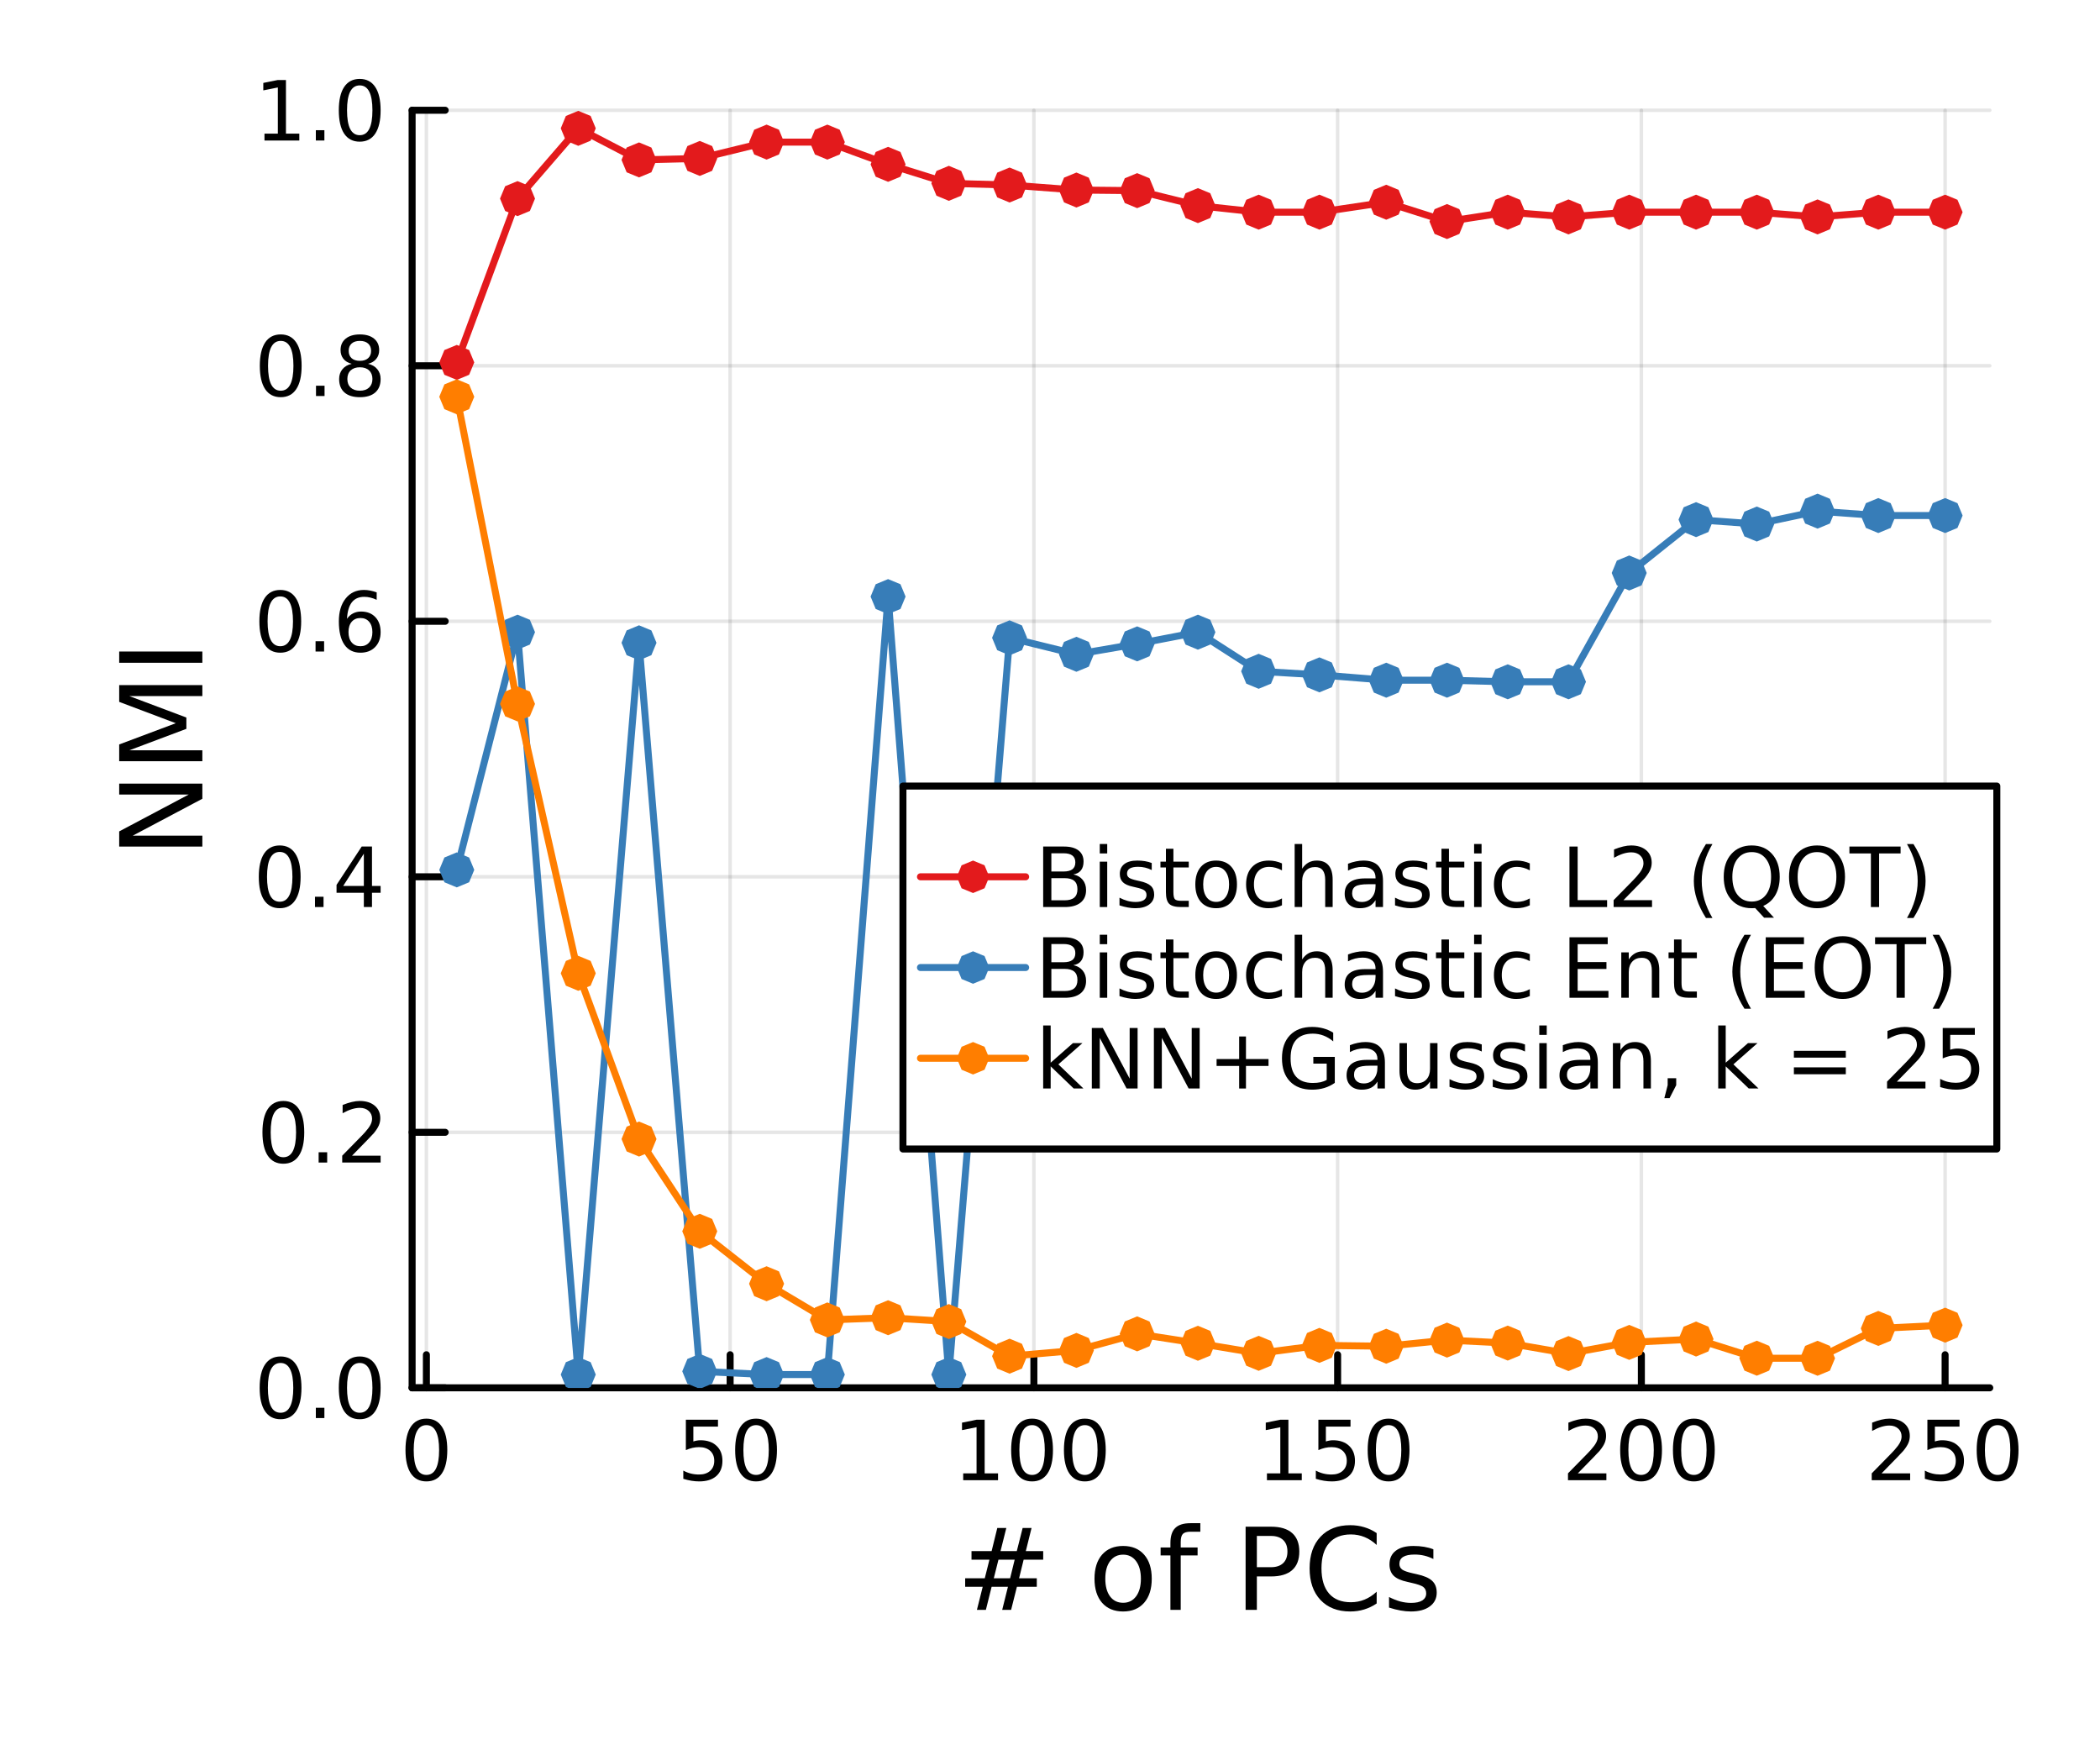 <?xml version="1.0" encoding="utf-8"?>
<svg xmlns="http://www.w3.org/2000/svg" xmlns:xlink="http://www.w3.org/1999/xlink" width="300" height="250" viewBox="0 0 1200 1000">
<rect x="0" y="0" width="1200" height="1000" fill="#333333" stroke="none"/>
<defs>
  <clipPath id="clip640">
    <rect x="0" y="0" width="1200" height="1000"/>
  </clipPath>
</defs>
<path clip-path="url(#clip640)" d="M0 1000 L1200 1000 L1200 0 L0 0  Z" fill="#ffffff" fill-rule="evenodd" fill-opacity="1"/>
<defs>
  <clipPath id="clip641">
    <rect x="240" y="0" width="841" height="841"/>
  </clipPath>
</defs>
<path clip-path="url(#clip640)" d="M235.494 792.912 L1137.01 792.912 L1137.01 62.992 L235.494 62.992  Z" fill="#ffffff" fill-rule="evenodd" fill-opacity="1"/>
<defs>
  <clipPath id="clip642">
    <rect x="235" y="62" width="903" height="731"/>
  </clipPath>
</defs>
<polyline clip-path="url(#clip642)" style="stroke:#000000; stroke-linecap:round; stroke-linejoin:round; stroke-width:2; stroke-opacity:0.1; fill:none" points="243.652,792.912 243.652,62.992 "/>
<polyline clip-path="url(#clip642)" style="stroke:#000000; stroke-linecap:round; stroke-linejoin:round; stroke-width:2; stroke-opacity:0.1; fill:none" points="417.22,792.912 417.22,62.992 "/>
<polyline clip-path="url(#clip642)" style="stroke:#000000; stroke-linecap:round; stroke-linejoin:round; stroke-width:2; stroke-opacity:0.1; fill:none" points="590.789,792.912 590.789,62.992 "/>
<polyline clip-path="url(#clip642)" style="stroke:#000000; stroke-linecap:round; stroke-linejoin:round; stroke-width:2; stroke-opacity:0.1; fill:none" points="764.357,792.912 764.357,62.992 "/>
<polyline clip-path="url(#clip642)" style="stroke:#000000; stroke-linecap:round; stroke-linejoin:round; stroke-width:2; stroke-opacity:0.1; fill:none" points="937.925,792.912 937.925,62.992 "/>
<polyline clip-path="url(#clip642)" style="stroke:#000000; stroke-linecap:round; stroke-linejoin:round; stroke-width:2; stroke-opacity:0.1; fill:none" points="1111.49,792.912 1111.49,62.992 "/>
<polyline clip-path="url(#clip642)" style="stroke:#000000; stroke-linecap:round; stroke-linejoin:round; stroke-width:2; stroke-opacity:0.1; fill:none" points="235.494,792.912 1137.01,792.912 "/>
<polyline clip-path="url(#clip642)" style="stroke:#000000; stroke-linecap:round; stroke-linejoin:round; stroke-width:2; stroke-opacity:0.1; fill:none" points="235.494,646.928 1137.01,646.928 "/>
<polyline clip-path="url(#clip642)" style="stroke:#000000; stroke-linecap:round; stroke-linejoin:round; stroke-width:2; stroke-opacity:0.1; fill:none" points="235.494,500.944 1137.01,500.944 "/>
<polyline clip-path="url(#clip642)" style="stroke:#000000; stroke-linecap:round; stroke-linejoin:round; stroke-width:2; stroke-opacity:0.1; fill:none" points="235.494,354.96 1137.01,354.96 "/>
<polyline clip-path="url(#clip642)" style="stroke:#000000; stroke-linecap:round; stroke-linejoin:round; stroke-width:2; stroke-opacity:0.1; fill:none" points="235.494,208.976 1137.01,208.976 "/>
<polyline clip-path="url(#clip642)" style="stroke:#000000; stroke-linecap:round; stroke-linejoin:round; stroke-width:2; stroke-opacity:0.1; fill:none" points="235.494,62.992 1137.01,62.992 "/>
<polyline clip-path="url(#clip640)" style="stroke:#000000; stroke-linecap:round; stroke-linejoin:round; stroke-width:4; stroke-opacity:1; fill:none" points="235.494,792.912 1137.01,792.912 "/>
<polyline clip-path="url(#clip640)" style="stroke:#000000; stroke-linecap:round; stroke-linejoin:round; stroke-width:4; stroke-opacity:1; fill:none" points="243.652,792.912 243.652,774.014 "/>
<polyline clip-path="url(#clip640)" style="stroke:#000000; stroke-linecap:round; stroke-linejoin:round; stroke-width:4; stroke-opacity:1; fill:none" points="417.22,792.912 417.22,774.014 "/>
<polyline clip-path="url(#clip640)" style="stroke:#000000; stroke-linecap:round; stroke-linejoin:round; stroke-width:4; stroke-opacity:1; fill:none" points="590.789,792.912 590.789,774.014 "/>
<polyline clip-path="url(#clip640)" style="stroke:#000000; stroke-linecap:round; stroke-linejoin:round; stroke-width:4; stroke-opacity:1; fill:none" points="764.357,792.912 764.357,774.014 "/>
<polyline clip-path="url(#clip640)" style="stroke:#000000; stroke-linecap:round; stroke-linejoin:round; stroke-width:4; stroke-opacity:1; fill:none" points="937.925,792.912 937.925,774.014 "/>
<polyline clip-path="url(#clip640)" style="stroke:#000000; stroke-linecap:round; stroke-linejoin:round; stroke-width:4; stroke-opacity:1; fill:none" points="1111.49,792.912 1111.49,774.014 "/>
<path clip-path="url(#clip640)" d="M243.652 814.23 Q240.041 814.23 238.212 817.795 Q236.407 821.337 236.407 828.467 Q236.407 835.573 238.212 839.138 Q240.041 842.679 243.652 842.679 Q247.286 842.679 249.092 839.138 Q250.92 835.573 250.92 828.467 Q250.92 821.337 249.092 817.795 Q247.286 814.23 243.652 814.23 M243.652 810.527 Q249.462 810.527 252.518 815.133 Q255.596 819.717 255.596 828.467 Q255.596 837.193 252.518 841.8 Q249.462 846.383 243.652 846.383 Q237.842 846.383 234.763 841.8 Q231.708 837.193 231.708 828.467 Q231.708 819.717 234.763 815.133 Q237.842 810.527 243.652 810.527 Z" fill="#000000" fill-rule="nonzero" fill-opacity="1" /><path clip-path="url(#clip640)" d="M391.919 811.152 L410.276 811.152 L410.276 815.087 L396.202 815.087 L396.202 823.559 Q397.22 823.212 398.239 823.05 Q399.257 822.865 400.276 822.865 Q406.063 822.865 409.443 826.036 Q412.822 829.207 412.822 834.624 Q412.822 840.203 409.35 843.304 Q405.878 846.383 399.558 846.383 Q397.382 846.383 395.114 846.013 Q392.869 845.642 390.461 844.902 L390.461 840.203 Q392.544 841.337 394.767 841.892 Q396.989 842.448 399.466 842.448 Q403.47 842.448 405.808 840.341 Q408.146 838.235 408.146 834.624 Q408.146 831.013 405.808 828.906 Q403.47 826.8 399.466 826.8 Q397.591 826.8 395.716 827.217 Q393.864 827.633 391.919 828.513 L391.919 811.152 Z" fill="#000000" fill-rule="nonzero" fill-opacity="1" /><path clip-path="url(#clip640)" d="M432.035 814.23 Q428.424 814.23 426.595 817.795 Q424.79 821.337 424.79 828.467 Q424.79 835.573 426.595 839.138 Q428.424 842.679 432.035 842.679 Q435.669 842.679 437.475 839.138 Q439.303 835.573 439.303 828.467 Q439.303 821.337 437.475 817.795 Q435.669 814.23 432.035 814.23 M432.035 810.527 Q437.845 810.527 440.901 815.133 Q443.979 819.717 443.979 828.467 Q443.979 837.193 440.901 841.8 Q437.845 846.383 432.035 846.383 Q426.225 846.383 423.146 841.8 Q420.091 837.193 420.091 828.467 Q420.091 819.717 423.146 815.133 Q426.225 810.527 432.035 810.527 Z" fill="#000000" fill-rule="nonzero" fill-opacity="1" /><path clip-path="url(#clip640)" d="M550.395 841.777 L558.034 841.777 L558.034 815.411 L549.724 817.078 L549.724 812.818 L557.988 811.152 L562.664 811.152 L562.664 841.777 L570.303 841.777 L570.303 845.712 L550.395 845.712 L550.395 841.777 Z" fill="#000000" fill-rule="nonzero" fill-opacity="1" /><path clip-path="url(#clip640)" d="M589.747 814.23 Q586.136 814.23 584.307 817.795 Q582.502 821.337 582.502 828.467 Q582.502 835.573 584.307 839.138 Q586.136 842.679 589.747 842.679 Q593.381 842.679 595.187 839.138 Q597.015 835.573 597.015 828.467 Q597.015 821.337 595.187 817.795 Q593.381 814.23 589.747 814.23 M589.747 810.527 Q595.557 810.527 598.613 815.133 Q601.691 819.717 601.691 828.467 Q601.691 837.193 598.613 841.8 Q595.557 846.383 589.747 846.383 Q583.937 846.383 580.858 841.8 Q577.802 837.193 577.802 828.467 Q577.802 819.717 580.858 815.133 Q583.937 810.527 589.747 810.527 Z" fill="#000000" fill-rule="nonzero" fill-opacity="1" /><path clip-path="url(#clip640)" d="M619.909 814.23 Q616.298 814.23 614.469 817.795 Q612.663 821.337 612.663 828.467 Q612.663 835.573 614.469 839.138 Q616.298 842.679 619.909 842.679 Q623.543 842.679 625.349 839.138 Q627.177 835.573 627.177 828.467 Q627.177 821.337 625.349 817.795 Q623.543 814.23 619.909 814.23 M619.909 810.527 Q625.719 810.527 628.774 815.133 Q631.853 819.717 631.853 828.467 Q631.853 837.193 628.774 841.8 Q625.719 846.383 619.909 846.383 Q614.099 846.383 611.02 841.8 Q607.964 837.193 607.964 828.467 Q607.964 819.717 611.02 815.133 Q614.099 810.527 619.909 810.527 Z" fill="#000000" fill-rule="nonzero" fill-opacity="1" /><path clip-path="url(#clip640)" d="M723.964 841.777 L731.602 841.777 L731.602 815.411 L723.292 817.078 L723.292 812.818 L731.556 811.152 L736.232 811.152 L736.232 841.777 L743.871 841.777 L743.871 845.712 L723.964 845.712 L723.964 841.777 Z" fill="#000000" fill-rule="nonzero" fill-opacity="1" /><path clip-path="url(#clip640)" d="M753.361 811.152 L771.718 811.152 L771.718 815.087 L757.644 815.087 L757.644 823.559 Q758.662 823.212 759.681 823.05 Q760.699 822.865 761.718 822.865 Q767.505 822.865 770.885 826.036 Q774.264 829.207 774.264 834.624 Q774.264 840.203 770.792 843.304 Q767.32 846.383 761 846.383 Q758.824 846.383 756.556 846.013 Q754.311 845.642 751.903 844.902 L751.903 840.203 Q753.986 841.337 756.209 841.892 Q758.431 842.448 760.908 842.448 Q764.912 842.448 767.25 840.341 Q769.588 838.235 769.588 834.624 Q769.588 831.013 767.25 828.906 Q764.912 826.8 760.908 826.8 Q759.033 826.8 757.158 827.217 Q755.306 827.633 753.361 828.513 L753.361 811.152 Z" fill="#000000" fill-rule="nonzero" fill-opacity="1" /><path clip-path="url(#clip640)" d="M793.477 814.23 Q789.866 814.23 788.037 817.795 Q786.232 821.337 786.232 828.467 Q786.232 835.573 788.037 839.138 Q789.866 842.679 793.477 842.679 Q797.111 842.679 798.917 839.138 Q800.745 835.573 800.745 828.467 Q800.745 821.337 798.917 817.795 Q797.111 814.23 793.477 814.23 M793.477 810.527 Q799.287 810.527 802.343 815.133 Q805.421 819.717 805.421 828.467 Q805.421 837.193 802.343 841.8 Q799.287 846.383 793.477 846.383 Q787.667 846.383 784.588 841.8 Q781.533 837.193 781.533 828.467 Q781.533 819.717 784.588 815.133 Q787.667 810.527 793.477 810.527 Z" fill="#000000" fill-rule="nonzero" fill-opacity="1" /><path clip-path="url(#clip640)" d="M901.617 841.777 L917.937 841.777 L917.937 845.712 L895.992 845.712 L895.992 841.777 Q898.654 839.022 903.238 834.392 Q907.844 829.74 909.025 828.397 Q911.27 825.874 912.15 824.138 Q913.053 822.379 913.053 820.689 Q913.053 817.934 911.108 816.198 Q909.187 814.462 906.085 814.462 Q903.886 814.462 901.432 815.226 Q899.002 815.99 896.224 817.541 L896.224 812.818 Q899.048 811.684 901.502 811.106 Q903.955 810.527 905.992 810.527 Q911.363 810.527 914.557 813.212 Q917.752 815.897 917.752 820.388 Q917.752 822.517 916.941 824.439 Q916.154 826.337 914.048 828.929 Q913.469 829.601 910.367 832.818 Q907.266 836.013 901.617 841.777 Z" fill="#000000" fill-rule="nonzero" fill-opacity="1" /><path clip-path="url(#clip640)" d="M937.751 814.23 Q934.14 814.23 932.312 817.795 Q930.506 821.337 930.506 828.467 Q930.506 835.573 932.312 839.138 Q934.14 842.679 937.751 842.679 Q941.386 842.679 943.191 839.138 Q945.02 835.573 945.02 828.467 Q945.02 821.337 943.191 817.795 Q941.386 814.23 937.751 814.23 M937.751 810.527 Q943.562 810.527 946.617 815.133 Q949.696 819.717 949.696 828.467 Q949.696 837.193 946.617 841.8 Q943.562 846.383 937.751 846.383 Q931.941 846.383 928.863 841.8 Q925.807 837.193 925.807 828.467 Q925.807 819.717 928.863 815.133 Q931.941 810.527 937.751 810.527 Z" fill="#000000" fill-rule="nonzero" fill-opacity="1" /><path clip-path="url(#clip640)" d="M967.913 814.23 Q964.302 814.23 962.474 817.795 Q960.668 821.337 960.668 828.467 Q960.668 835.573 962.474 839.138 Q964.302 842.679 967.913 842.679 Q971.548 842.679 973.353 839.138 Q975.182 835.573 975.182 828.467 Q975.182 821.337 973.353 817.795 Q971.548 814.23 967.913 814.23 M967.913 810.527 Q973.723 810.527 976.779 815.133 Q979.858 819.717 979.858 828.467 Q979.858 837.193 976.779 841.8 Q973.723 846.383 967.913 846.383 Q962.103 846.383 959.024 841.8 Q955.969 837.193 955.969 828.467 Q955.969 819.717 959.024 815.133 Q962.103 810.527 967.913 810.527 Z" fill="#000000" fill-rule="nonzero" fill-opacity="1" /><path clip-path="url(#clip640)" d="M1075.19 841.777 L1091.51 841.777 L1091.51 845.712 L1069.56 845.712 L1069.56 841.777 Q1072.22 839.022 1076.81 834.392 Q1081.41 829.74 1082.59 828.397 Q1084.84 825.874 1085.72 824.138 Q1086.62 822.379 1086.62 820.689 Q1086.62 817.934 1084.68 816.198 Q1082.76 814.462 1079.65 814.462 Q1077.45 814.462 1075 815.226 Q1072.57 815.99 1069.79 817.541 L1069.79 812.818 Q1072.62 811.684 1075.07 811.106 Q1077.52 810.527 1079.56 810.527 Q1084.93 810.527 1088.13 813.212 Q1091.32 815.897 1091.32 820.388 Q1091.32 822.517 1090.51 824.439 Q1089.72 826.337 1087.62 828.929 Q1087.04 829.601 1083.94 832.818 Q1080.83 836.013 1075.19 841.777 Z" fill="#000000" fill-rule="nonzero" fill-opacity="1" /><path clip-path="url(#clip640)" d="M1101.37 811.152 L1119.72 811.152 L1119.72 815.087 L1105.65 815.087 L1105.65 823.559 Q1106.67 823.212 1107.69 823.05 Q1108.7 822.865 1109.72 822.865 Q1115.51 822.865 1118.89 826.036 Q1122.27 829.207 1122.27 834.624 Q1122.27 840.203 1118.8 843.304 Q1115.32 846.383 1109 846.383 Q1106.83 846.383 1104.56 846.013 Q1102.32 845.642 1099.91 844.902 L1099.91 840.203 Q1101.99 841.337 1104.21 841.892 Q1106.44 842.448 1108.91 842.448 Q1112.92 842.448 1115.25 840.341 Q1117.59 838.235 1117.59 834.624 Q1117.59 831.013 1115.25 828.906 Q1112.92 826.8 1108.91 826.8 Q1107.04 826.8 1105.16 827.217 Q1103.31 827.633 1101.37 828.513 L1101.37 811.152 Z" fill="#000000" fill-rule="nonzero" fill-opacity="1" /><path clip-path="url(#clip640)" d="M1141.48 814.23 Q1137.87 814.23 1136.04 817.795 Q1134.24 821.337 1134.24 828.467 Q1134.24 835.573 1136.04 839.138 Q1137.87 842.679 1141.48 842.679 Q1145.12 842.679 1146.92 839.138 Q1148.75 835.573 1148.75 828.467 Q1148.75 821.337 1146.92 817.795 Q1145.12 814.23 1141.48 814.23 M1141.48 810.527 Q1147.29 810.527 1150.35 815.133 Q1153.43 819.717 1153.43 828.467 Q1153.43 837.193 1150.35 841.8 Q1147.29 846.383 1141.48 846.383 Q1135.67 846.383 1132.59 841.8 Q1129.54 837.193 1129.54 828.467 Q1129.54 819.717 1132.59 815.133 Q1135.67 810.527 1141.48 810.527 Z" fill="#000000" fill-rule="nonzero" fill-opacity="1" /><path clip-path="url(#clip640)" d="M579.816 891.098 L570.554 891.098 L567.881 901.729 L577.207 901.729 L579.816 891.098 M575.042 872.988 L571.732 886.197 L581.026 886.197 L584.368 872.988 L589.461 872.988 L586.182 886.197 L596.113 886.197 L596.113 891.098 L584.941 891.098 L582.331 901.729 L592.452 901.729 L592.452 906.599 L581.09 906.599 L577.779 919.776 L572.687 919.776 L575.965 906.599 L566.639 906.599 L563.361 919.776 L558.237 919.776 L561.547 906.599 L551.521 906.599 L551.521 901.729 L562.725 901.729 L565.398 891.098 L555.149 891.098 L555.149 886.197 L566.639 886.197 L569.886 872.988 L575.042 872.988 Z" fill="#000000" fill-rule="nonzero" fill-opacity="1" /><path clip-path="url(#clip640)" d="M641.787 888.234 Q637.076 888.234 634.339 891.926 Q631.601 895.586 631.601 901.984 Q631.601 908.381 634.307 912.073 Q637.044 915.734 641.787 915.734 Q646.465 915.734 649.203 912.041 Q651.94 908.349 651.94 901.984 Q651.94 895.65 649.203 891.958 Q646.465 888.234 641.787 888.234 M641.787 883.268 Q649.425 883.268 653.786 888.234 Q658.146 893.199 658.146 901.984 Q658.146 910.737 653.786 915.734 Q649.425 920.699 641.787 920.699 Q634.116 920.699 629.755 915.734 Q625.427 910.737 625.427 901.984 Q625.427 893.199 629.755 888.234 Q634.116 883.268 641.787 883.268 Z" fill="#000000" fill-rule="nonzero" fill-opacity="1" /><path clip-path="url(#clip640)" d="M685.901 870.251 L685.901 875.12 L680.299 875.12 Q677.148 875.12 675.907 876.394 Q674.697 877.667 674.697 880.977 L674.697 884.128 L684.341 884.128 L684.341 888.679 L674.697 888.679 L674.697 919.776 L668.809 919.776 L668.809 888.679 L663.207 888.679 L663.207 884.128 L668.809 884.128 L668.809 881.645 Q668.809 875.693 671.578 872.988 Q674.347 870.251 680.363 870.251 L685.901 870.251 Z" fill="#000000" fill-rule="nonzero" fill-opacity="1" /><path clip-path="url(#clip640)" d="M718.207 877.539 L718.207 895.395 L726.291 895.395 Q730.779 895.395 733.23 893.072 Q735.681 890.748 735.681 886.451 Q735.681 882.186 733.23 879.863 Q730.779 877.539 726.291 877.539 L718.207 877.539 M711.778 872.256 L726.291 872.256 Q734.28 872.256 738.354 875.884 Q742.46 879.481 742.46 886.451 Q742.46 893.485 738.354 897.082 Q734.28 900.679 726.291 900.679 L718.207 900.679 L718.207 919.776 L711.778 919.776 L711.778 872.256 Z" fill="#000000" fill-rule="nonzero" fill-opacity="1" /><path clip-path="url(#clip640)" d="M786.67 875.916 L786.67 882.696 Q783.424 879.672 779.731 878.176 Q776.071 876.68 771.933 876.68 Q763.785 876.68 759.457 881.677 Q755.128 886.642 755.128 896.064 Q755.128 905.453 759.457 910.45 Q763.785 915.415 771.933 915.415 Q776.071 915.415 779.731 913.919 Q783.424 912.423 786.67 909.4 L786.67 916.116 Q783.296 918.407 779.509 919.553 Q775.753 920.699 771.552 920.699 Q760.762 920.699 754.555 914.11 Q748.349 907.49 748.349 896.064 Q748.349 884.605 754.555 878.017 Q760.762 871.396 771.552 871.396 Q775.817 871.396 779.572 872.542 Q783.36 873.656 786.67 875.916 Z" fill="#000000" fill-rule="nonzero" fill-opacity="1" /><path clip-path="url(#clip640)" d="M819.072 885.178 L819.072 890.716 Q816.589 889.443 813.915 888.807 Q811.242 888.17 808.377 888.17 Q804.017 888.17 801.82 889.507 Q799.656 890.844 799.656 893.517 Q799.656 895.554 801.216 896.732 Q802.775 897.878 807.486 898.928 L809.491 899.374 Q815.73 900.711 818.339 903.161 Q820.981 905.58 820.981 909.941 Q820.981 914.906 817.035 917.802 Q813.12 920.699 806.245 920.699 Q803.38 920.699 800.261 920.126 Q797.174 919.585 793.736 918.471 L793.736 912.423 Q796.983 914.11 800.134 914.97 Q803.285 915.797 806.372 915.797 Q810.51 915.797 812.738 914.397 Q814.966 912.965 814.966 910.386 Q814.966 907.999 813.342 906.726 Q811.751 905.453 806.308 904.275 L804.271 903.798 Q798.829 902.652 796.41 900.297 Q793.991 897.91 793.991 893.772 Q793.991 888.743 797.555 886.006 Q801.12 883.268 807.677 883.268 Q810.923 883.268 813.788 883.746 Q816.653 884.223 819.072 885.178 Z" fill="#000000" fill-rule="nonzero" fill-opacity="1" /><polyline clip-path="url(#clip640)" style="stroke:#000000; stroke-linecap:round; stroke-linejoin:round; stroke-width:4; stroke-opacity:1; fill:none" points="235.494,792.912 235.494,62.992 "/>
<polyline clip-path="url(#clip640)" style="stroke:#000000; stroke-linecap:round; stroke-linejoin:round; stroke-width:4; stroke-opacity:1; fill:none" points="235.494,792.912 254.392,792.912 "/>
<polyline clip-path="url(#clip640)" style="stroke:#000000; stroke-linecap:round; stroke-linejoin:round; stroke-width:4; stroke-opacity:1; fill:none" points="235.494,646.928 254.392,646.928 "/>
<polyline clip-path="url(#clip640)" style="stroke:#000000; stroke-linecap:round; stroke-linejoin:round; stroke-width:4; stroke-opacity:1; fill:none" points="235.494,500.944 254.392,500.944 "/>
<polyline clip-path="url(#clip640)" style="stroke:#000000; stroke-linecap:round; stroke-linejoin:round; stroke-width:4; stroke-opacity:1; fill:none" points="235.494,354.96 254.392,354.96 "/>
<polyline clip-path="url(#clip640)" style="stroke:#000000; stroke-linecap:round; stroke-linejoin:round; stroke-width:4; stroke-opacity:1; fill:none" points="235.494,208.976 254.392,208.976 "/>
<polyline clip-path="url(#clip640)" style="stroke:#000000; stroke-linecap:round; stroke-linejoin:round; stroke-width:4; stroke-opacity:1; fill:none" points="235.494,62.992 254.392,62.992 "/>
<path clip-path="url(#clip640)" d="M160.319 778.71 Q156.708 778.71 154.879 782.275 Q153.073 785.817 153.073 792.947 Q153.073 800.053 154.879 803.618 Q156.708 807.159 160.319 807.159 Q163.953 807.159 165.758 803.618 Q167.587 800.053 167.587 792.947 Q167.587 785.817 165.758 782.275 Q163.953 778.71 160.319 778.71 M160.319 775.007 Q166.129 775.007 169.184 779.613 Q172.263 784.197 172.263 792.947 Q172.263 801.673 169.184 806.28 Q166.129 810.863 160.319 810.863 Q154.509 810.863 151.43 806.28 Q148.374 801.673 148.374 792.947 Q148.374 784.197 151.43 779.613 Q154.509 775.007 160.319 775.007 Z" fill="#000000" fill-rule="nonzero" fill-opacity="1" /><path clip-path="url(#clip640)" d="M180.481 804.312 L185.365 804.312 L185.365 810.192 L180.481 810.192 L180.481 804.312 Z" fill="#000000" fill-rule="nonzero" fill-opacity="1" /><path clip-path="url(#clip640)" d="M205.55 778.71 Q201.939 778.71 200.11 782.275 Q198.305 785.817 198.305 792.947 Q198.305 800.053 200.11 803.618 Q201.939 807.159 205.55 807.159 Q209.184 807.159 210.99 803.618 Q212.818 800.053 212.818 792.947 Q212.818 785.817 210.99 782.275 Q209.184 778.71 205.55 778.71 M205.55 775.007 Q211.36 775.007 214.416 779.613 Q217.494 784.197 217.494 792.947 Q217.494 801.673 214.416 806.28 Q211.36 810.863 205.55 810.863 Q199.74 810.863 196.661 806.28 Q193.606 801.673 193.606 792.947 Q193.606 784.197 196.661 779.613 Q199.74 775.007 205.55 775.007 Z" fill="#000000" fill-rule="nonzero" fill-opacity="1" /><path clip-path="url(#clip640)" d="M161.916 632.727 Q158.305 632.727 156.476 636.291 Q154.671 639.833 154.671 646.963 Q154.671 654.069 156.476 657.634 Q158.305 661.175 161.916 661.175 Q165.55 661.175 167.356 657.634 Q169.184 654.069 169.184 646.963 Q169.184 639.833 167.356 636.291 Q165.55 632.727 161.916 632.727 M161.916 629.023 Q167.726 629.023 170.782 633.629 Q173.86 638.213 173.86 646.963 Q173.86 655.689 170.782 660.296 Q167.726 664.879 161.916 664.879 Q156.106 664.879 153.027 660.296 Q149.972 655.689 149.972 646.963 Q149.972 638.213 153.027 633.629 Q156.106 629.023 161.916 629.023 Z" fill="#000000" fill-rule="nonzero" fill-opacity="1" /><path clip-path="url(#clip640)" d="M182.078 658.328 L186.962 658.328 L186.962 664.208 L182.078 664.208 L182.078 658.328 Z" fill="#000000" fill-rule="nonzero" fill-opacity="1" /><path clip-path="url(#clip640)" d="M201.175 660.273 L217.494 660.273 L217.494 664.208 L195.55 664.208 L195.55 660.273 Q198.212 657.518 202.795 652.888 Q207.402 648.236 208.582 646.893 Q210.828 644.37 211.707 642.634 Q212.61 640.875 212.61 639.185 Q212.61 636.43 210.666 634.694 Q208.744 632.958 205.643 632.958 Q203.443 632.958 200.99 633.722 Q198.559 634.486 195.781 636.037 L195.781 631.315 Q198.606 630.18 201.059 629.602 Q203.513 629.023 205.55 629.023 Q210.92 629.023 214.115 631.708 Q217.309 634.393 217.309 638.884 Q217.309 641.014 216.499 642.935 Q215.712 644.833 213.605 647.426 Q213.027 648.097 209.925 651.314 Q206.823 654.509 201.175 660.273 Z" fill="#000000" fill-rule="nonzero" fill-opacity="1" /><path clip-path="url(#clip640)" d="M159.833 486.743 Q156.221 486.743 154.393 490.307 Q152.587 493.849 152.587 500.979 Q152.587 508.085 154.393 511.65 Q156.221 515.192 159.833 515.192 Q163.467 515.192 165.272 511.65 Q167.101 508.085 167.101 500.979 Q167.101 493.849 165.272 490.307 Q163.467 486.743 159.833 486.743 M159.833 483.039 Q165.643 483.039 168.698 487.645 Q171.777 492.229 171.777 500.979 Q171.777 509.705 168.698 514.312 Q165.643 518.895 159.833 518.895 Q154.022 518.895 150.944 514.312 Q147.888 509.705 147.888 500.979 Q147.888 492.229 150.944 487.645 Q154.022 483.039 159.833 483.039 Z" fill="#000000" fill-rule="nonzero" fill-opacity="1" /><path clip-path="url(#clip640)" d="M179.994 512.344 L184.879 512.344 L184.879 518.224 L179.994 518.224 L179.994 512.344 Z" fill="#000000" fill-rule="nonzero" fill-opacity="1" /><path clip-path="url(#clip640)" d="M207.911 487.738 L196.106 506.187 L207.911 506.187 L207.911 487.738 M206.684 483.664 L212.564 483.664 L212.564 506.187 L217.494 506.187 L217.494 510.076 L212.564 510.076 L212.564 518.224 L207.911 518.224 L207.911 510.076 L192.309 510.076 L192.309 505.562 L206.684 483.664 Z" fill="#000000" fill-rule="nonzero" fill-opacity="1" /><path clip-path="url(#clip640)" d="M160.157 340.759 Q156.546 340.759 154.717 344.323 Q152.911 347.865 152.911 354.995 Q152.911 362.101 154.717 365.666 Q156.546 369.208 160.157 369.208 Q163.791 369.208 165.596 365.666 Q167.425 362.101 167.425 354.995 Q167.425 347.865 165.596 344.323 Q163.791 340.759 160.157 340.759 M160.157 337.055 Q165.967 337.055 169.022 341.661 Q172.101 346.245 172.101 354.995 Q172.101 363.722 169.022 368.328 Q165.967 372.911 160.157 372.911 Q154.346 372.911 151.268 368.328 Q148.212 363.722 148.212 354.995 Q148.212 346.245 151.268 341.661 Q154.346 337.055 160.157 337.055 Z" fill="#000000" fill-rule="nonzero" fill-opacity="1" /><path clip-path="url(#clip640)" d="M180.319 366.36 L185.203 366.36 L185.203 372.24 L180.319 372.24 L180.319 366.36 Z" fill="#000000" fill-rule="nonzero" fill-opacity="1" /><path clip-path="url(#clip640)" d="M205.967 353.097 Q202.818 353.097 200.967 355.249 Q199.138 357.402 199.138 361.152 Q199.138 364.879 200.967 367.055 Q202.818 369.208 205.967 369.208 Q209.115 369.208 210.943 367.055 Q212.795 364.879 212.795 361.152 Q212.795 357.402 210.943 355.249 Q209.115 353.097 205.967 353.097 M215.249 338.444 L215.249 342.703 Q213.49 341.87 211.684 341.43 Q209.902 340.99 208.142 340.99 Q203.513 340.99 201.059 344.115 Q198.629 347.24 198.281 353.56 Q199.647 351.546 201.707 350.481 Q203.768 349.393 206.244 349.393 Q211.453 349.393 214.462 352.564 Q217.494 355.712 217.494 361.152 Q217.494 366.476 214.346 369.694 Q211.198 372.911 205.967 372.911 Q199.971 372.911 196.8 368.328 Q193.629 363.722 193.629 354.995 Q193.629 346.8 197.518 341.939 Q201.406 337.055 207.957 337.055 Q209.717 337.055 211.499 337.402 Q213.305 337.749 215.249 338.444 Z" fill="#000000" fill-rule="nonzero" fill-opacity="1" /><path clip-path="url(#clip640)" d="M160.411 194.775 Q156.8 194.775 154.971 198.34 Q153.166 201.881 153.166 209.011 Q153.166 216.117 154.971 219.682 Q156.8 223.224 160.411 223.224 Q164.046 223.224 165.851 219.682 Q167.68 216.117 167.68 209.011 Q167.68 201.881 165.851 198.34 Q164.046 194.775 160.411 194.775 M160.411 191.071 Q166.221 191.071 169.277 195.678 Q172.356 200.261 172.356 209.011 Q172.356 217.738 169.277 222.344 Q166.221 226.927 160.411 226.927 Q154.601 226.927 151.522 222.344 Q148.467 217.738 148.467 209.011 Q148.467 200.261 151.522 195.678 Q154.601 191.071 160.411 191.071 Z" fill="#000000" fill-rule="nonzero" fill-opacity="1" /><path clip-path="url(#clip640)" d="M180.573 220.376 L185.457 220.376 L185.457 226.256 L180.573 226.256 L180.573 220.376 Z" fill="#000000" fill-rule="nonzero" fill-opacity="1" /><path clip-path="url(#clip640)" d="M205.643 209.844 Q202.309 209.844 200.388 211.627 Q198.49 213.409 198.49 216.534 Q198.49 219.659 200.388 221.441 Q202.309 223.224 205.643 223.224 Q208.976 223.224 210.897 221.441 Q212.818 219.636 212.818 216.534 Q212.818 213.409 210.897 211.627 Q208.999 209.844 205.643 209.844 M200.967 207.853 Q197.957 207.113 196.268 205.052 Q194.601 202.992 194.601 200.029 Q194.601 195.886 197.541 193.478 Q200.504 191.071 205.643 191.071 Q210.805 191.071 213.744 193.478 Q216.684 195.886 216.684 200.029 Q216.684 202.992 214.994 205.052 Q213.328 207.113 210.342 207.853 Q213.721 208.64 215.596 210.932 Q217.494 213.224 217.494 216.534 Q217.494 221.557 214.416 224.242 Q211.36 226.927 205.643 226.927 Q199.925 226.927 196.846 224.242 Q193.791 221.557 193.791 216.534 Q193.791 213.224 195.689 210.932 Q197.587 208.64 200.967 207.853 M199.254 200.469 Q199.254 203.154 200.92 204.659 Q202.61 206.164 205.643 206.164 Q208.652 206.164 210.342 204.659 Q212.055 203.154 212.055 200.469 Q212.055 197.784 210.342 196.279 Q208.652 194.775 205.643 194.775 Q202.61 194.775 200.92 196.279 Q199.254 197.784 199.254 200.469 Z" fill="#000000" fill-rule="nonzero" fill-opacity="1" /><path clip-path="url(#clip640)" d="M151.129 76.337 L158.768 76.337 L158.768 49.971 L150.458 51.638 L150.458 47.379 L158.721 45.712 L163.397 45.712 L163.397 76.337 L171.036 76.337 L171.036 80.272 L151.129 80.272 L151.129 76.337 Z" fill="#000000" fill-rule="nonzero" fill-opacity="1" /><path clip-path="url(#clip640)" d="M180.481 74.392 L185.365 74.392 L185.365 80.272 L180.481 80.272 L180.481 74.392 Z" fill="#000000" fill-rule="nonzero" fill-opacity="1" /><path clip-path="url(#clip640)" d="M205.55 48.791 Q201.939 48.791 200.11 52.356 Q198.305 55.897 198.305 63.027 Q198.305 70.133 200.11 73.698 Q201.939 77.24 205.55 77.24 Q209.184 77.24 210.99 73.698 Q212.818 70.133 212.818 63.027 Q212.818 55.897 210.99 52.356 Q209.184 48.791 205.55 48.791 M205.55 45.087 Q211.36 45.087 214.416 49.694 Q217.494 54.277 217.494 63.027 Q217.494 71.754 214.416 76.36 Q211.36 80.943 205.55 80.943 Q199.74 80.943 196.661 76.36 Q193.606 71.754 193.606 63.027 Q193.606 54.277 196.661 49.694 Q199.74 45.087 205.55 45.087 Z" fill="#000000" fill-rule="nonzero" fill-opacity="1" /><path clip-path="url(#clip640)" d="M68.112 483.668 L68.112 475.01 L107.866 453.94 L68.112 453.94 L68.112 447.702 L115.632 447.702 L115.632 456.359 L75.878 477.429 L115.632 477.429 L115.632 483.668 L68.112 483.668 Z" fill="#000000" fill-rule="nonzero" fill-opacity="1" /><path clip-path="url(#clip640)" d="M68.112 434.907 L68.112 425.326 L100.45 413.199 L68.112 401.009 L68.112 391.429 L115.632 391.429 L115.632 397.699 L73.905 397.699 L106.497 409.953 L106.497 416.414 L73.905 428.668 L115.632 428.668 L115.632 434.907 L68.112 434.907 Z" fill="#000000" fill-rule="nonzero" fill-opacity="1" /><path clip-path="url(#clip640)" d="M68.112 378.665 L68.112 372.236 L115.632 372.236 L115.632 378.665 L68.112 378.665 Z" fill="#000000" fill-rule="nonzero" fill-opacity="1" /><polyline clip-path="url(#clip642)" style="stroke:#e31a1c; stroke-linecap:round; stroke-linejoin:round; stroke-width:4; stroke-opacity:1; fill:none" points="261.009,207.062 295.722,113.472 330.436,73.318 365.15,91.368 399.863,90.519 438.048,81.189 472.762,81.189 507.476,93.889 542.189,104.744 576.903,105.704 615.088,108.57 649.802,108.921 684.515,117.475 719.229,121.218 753.943,121.218 792.128,115.539 826.841,126.576 861.555,121.218 896.269,123.934 930.982,121.218 969.167,121.218 1003.88,121.218 1038.59,123.934 1073.31,121.218 1111.49,121.218 "/>
<path clip-path="url(#clip642)" d="M261.009 217.062 L253.939 214.132 L251.009 207.062 L253.939 199.992 L261.009 197.062 L268.079 199.992 L271.009 207.062 L268.079 214.132 Z" fill="#e31a1c" fill-rule="evenodd" fill-opacity="1" stroke="none"/>
<path clip-path="url(#clip642)" d="M295.722 123.472 L288.652 120.542 L285.722 113.472 L288.652 106.402 L295.722 103.472 L302.792 106.402 L305.722 113.472 L302.792 120.542 Z" fill="#e31a1c" fill-rule="evenodd" fill-opacity="1" stroke="none"/>
<path clip-path="url(#clip642)" d="M330.436 83.318 L323.366 80.388 L320.436 73.318 L323.366 66.248 L330.436 63.318 L337.506 66.248 L340.436 73.318 L337.506 80.388 Z" fill="#e31a1c" fill-rule="evenodd" fill-opacity="1" stroke="none"/>
<path clip-path="url(#clip642)" d="M365.15 101.368 L358.08 98.438 L355.15 91.368 L358.08 84.298 L365.15 81.368 L372.22 84.298 L375.15 91.368 L372.22 98.438 Z" fill="#e31a1c" fill-rule="evenodd" fill-opacity="1" stroke="none"/>
<path clip-path="url(#clip642)" d="M399.863 100.519 L392.793 97.589 L389.863 90.519 L392.793 83.449 L399.863 80.519 L406.933 83.449 L409.863 90.519 L406.933 97.589 Z" fill="#e31a1c" fill-rule="evenodd" fill-opacity="1" stroke="none"/>
<path clip-path="url(#clip642)" d="M438.048 91.189 L430.978 88.259 L428.048 81.189 L430.978 74.119 L438.048 71.189 L445.118 74.119 L448.048 81.189 L445.118 88.259 Z" fill="#e31a1c" fill-rule="evenodd" fill-opacity="1" stroke="none"/>
<path clip-path="url(#clip642)" d="M472.762 91.189 L465.692 88.259 L462.762 81.189 L465.692 74.119 L472.762 71.189 L479.832 74.119 L482.762 81.189 L479.832 88.259 Z" fill="#e31a1c" fill-rule="evenodd" fill-opacity="1" stroke="none"/>
<path clip-path="url(#clip642)" d="M507.476 103.889 L500.406 100.959 L497.476 93.889 L500.406 86.819 L507.476 83.889 L514.546 86.819 L517.476 93.889 L514.546 100.959 Z" fill="#e31a1c" fill-rule="evenodd" fill-opacity="1" stroke="none"/>
<path clip-path="url(#clip642)" d="M542.189 114.744 L535.119 111.814 L532.189 104.744 L535.119 97.674 L542.189 94.744 L549.259 97.674 L552.189 104.744 L549.259 111.814 Z" fill="#e31a1c" fill-rule="evenodd" fill-opacity="1" stroke="none"/>
<path clip-path="url(#clip642)" d="M576.903 115.704 L569.833 112.774 L566.903 105.704 L569.833 98.634 L576.903 95.704 L583.973 98.634 L586.903 105.704 L583.973 112.774 Z" fill="#e31a1c" fill-rule="evenodd" fill-opacity="1" stroke="none"/>
<path clip-path="url(#clip642)" d="M615.088 118.57 L608.018 115.64 L605.088 108.57 L608.018 101.5 L615.088 98.57 L622.158 101.5 L625.088 108.57 L622.158 115.64 Z" fill="#e31a1c" fill-rule="evenodd" fill-opacity="1" stroke="none"/>
<path clip-path="url(#clip642)" d="M649.802 118.921 L642.732 115.991 L639.802 108.921 L642.732 101.851 L649.802 98.921 L656.872 101.851 L659.802 108.921 L656.872 115.991 Z" fill="#e31a1c" fill-rule="evenodd" fill-opacity="1" stroke="none"/>
<path clip-path="url(#clip642)" d="M684.515 127.475 L677.445 124.545 L674.515 117.475 L677.445 110.405 L684.515 107.475 L691.585 110.405 L694.515 117.475 L691.585 124.545 Z" fill="#e31a1c" fill-rule="evenodd" fill-opacity="1" stroke="none"/>
<path clip-path="url(#clip642)" d="M719.229 131.218 L712.159 128.288 L709.229 121.218 L712.159 114.148 L719.229 111.218 L726.299 114.148 L729.229 121.218 L726.299 128.288 Z" fill="#e31a1c" fill-rule="evenodd" fill-opacity="1" stroke="none"/>
<path clip-path="url(#clip642)" d="M753.943 131.218 L746.873 128.288 L743.943 121.218 L746.873 114.148 L753.943 111.218 L761.013 114.148 L763.943 121.218 L761.013 128.288 Z" fill="#e31a1c" fill-rule="evenodd" fill-opacity="1" stroke="none"/>
<path clip-path="url(#clip642)" d="M792.128 125.539 L785.058 122.609 L782.128 115.539 L785.058 108.469 L792.128 105.539 L799.198 108.469 L802.128 115.539 L799.198 122.609 Z" fill="#e31a1c" fill-rule="evenodd" fill-opacity="1" stroke="none"/>
<path clip-path="url(#clip642)" d="M826.841 136.576 L819.771 133.646 L816.841 126.576 L819.771 119.506 L826.841 116.576 L833.911 119.506 L836.841 126.576 L833.911 133.646 Z" fill="#e31a1c" fill-rule="evenodd" fill-opacity="1" stroke="none"/>
<path clip-path="url(#clip642)" d="M861.555 131.218 L854.485 128.288 L851.555 121.218 L854.485 114.148 L861.555 111.218 L868.625 114.148 L871.555 121.218 L868.625 128.288 Z" fill="#e31a1c" fill-rule="evenodd" fill-opacity="1" stroke="none"/>
<path clip-path="url(#clip642)" d="M896.269 133.934 L889.199 131.004 L886.269 123.934 L889.199 116.864 L896.269 113.934 L903.339 116.864 L906.269 123.934 L903.339 131.004 Z" fill="#e31a1c" fill-rule="evenodd" fill-opacity="1" stroke="none"/>
<path clip-path="url(#clip642)" d="M930.982 131.218 L923.912 128.288 L920.982 121.218 L923.912 114.148 L930.982 111.218 L938.052 114.148 L940.982 121.218 L938.052 128.288 Z" fill="#e31a1c" fill-rule="evenodd" fill-opacity="1" stroke="none"/>
<path clip-path="url(#clip642)" d="M969.167 131.218 L962.097 128.288 L959.167 121.218 L962.097 114.148 L969.167 111.218 L976.237 114.148 L979.167 121.218 L976.237 128.288 Z" fill="#e31a1c" fill-rule="evenodd" fill-opacity="1" stroke="none"/>
<path clip-path="url(#clip642)" d="M1003.88 131.218 L996.811 128.288 L993.881 121.218 L996.811 114.148 L1003.88 111.218 L1010.95 114.148 L1013.88 121.218 L1010.95 128.288 Z" fill="#e31a1c" fill-rule="evenodd" fill-opacity="1" stroke="none"/>
<path clip-path="url(#clip642)" d="M1038.59 133.934 L1031.52 131.004 L1028.59 123.934 L1031.52 116.864 L1038.59 113.934 L1045.66 116.864 L1048.59 123.934 L1045.66 131.004 Z" fill="#e31a1c" fill-rule="evenodd" fill-opacity="1" stroke="none"/>
<path clip-path="url(#clip642)" d="M1073.31 131.218 L1066.24 128.288 L1063.31 121.218 L1066.24 114.148 L1073.31 111.218 L1080.38 114.148 L1083.31 121.218 L1080.38 128.288 Z" fill="#e31a1c" fill-rule="evenodd" fill-opacity="1" stroke="none"/>
<path clip-path="url(#clip642)" d="M1111.49 131.218 L1104.42 128.288 L1101.49 121.218 L1104.42 114.148 L1111.49 111.218 L1118.56 114.148 L1121.49 121.218 L1118.56 128.288 Z" fill="#e31a1c" fill-rule="evenodd" fill-opacity="1" stroke="none"/>
<polyline clip-path="url(#clip642)" style="stroke:#377db8; stroke-linecap:round; stroke-linejoin:round; stroke-width:4; stroke-opacity:1; fill:none" points="261.009,496.999 295.722,361.191 330.436,785.342 365.15,367.255 399.863,783.501 438.048,785.342 472.762,785.342 507.476,340.859 542.189,785.342 576.903,364.409 615.088,373.813 649.802,367.867 684.515,361.191 719.229,383.533 753.943,385.571 792.128,388.622 826.841,388.622 861.555,389.535 896.269,389.535 930.982,327.365 969.167,296.886 1003.88,299.401 1038.59,292.036 1073.31,294.55 1111.49,294.55 "/>
<path clip-path="url(#clip642)" d="M261.009 506.999 L253.939 504.069 L251.009 496.999 L253.939 489.929 L261.009 486.999 L268.079 489.929 L271.009 496.999 L268.079 504.069 Z" fill="#377db8" fill-rule="evenodd" fill-opacity="1" stroke="none"/>
<path clip-path="url(#clip642)" d="M295.722 371.191 L288.652 368.261 L285.722 361.191 L288.652 354.121 L295.722 351.191 L302.792 354.121 L305.722 361.191 L302.792 368.261 Z" fill="#377db8" fill-rule="evenodd" fill-opacity="1" stroke="none"/>
<path clip-path="url(#clip642)" d="M330.436 795.342 L323.366 792.412 L320.436 785.342 L323.366 778.272 L330.436 775.342 L337.506 778.272 L340.436 785.342 L337.506 792.412 Z" fill="#377db8" fill-rule="evenodd" fill-opacity="1" stroke="none"/>
<path clip-path="url(#clip642)" d="M365.15 377.255 L358.08 374.325 L355.15 367.255 L358.08 360.185 L365.15 357.255 L372.22 360.185 L375.15 367.255 L372.22 374.325 Z" fill="#377db8" fill-rule="evenodd" fill-opacity="1" stroke="none"/>
<path clip-path="url(#clip642)" d="M399.863 793.501 L392.793 790.571 L389.863 783.501 L392.793 776.431 L399.863 773.501 L406.933 776.431 L409.863 783.501 L406.933 790.571 Z" fill="#377db8" fill-rule="evenodd" fill-opacity="1" stroke="none"/>
<path clip-path="url(#clip642)" d="M438.048 795.342 L430.978 792.412 L428.048 785.342 L430.978 778.272 L438.048 775.342 L445.118 778.272 L448.048 785.342 L445.118 792.412 Z" fill="#377db8" fill-rule="evenodd" fill-opacity="1" stroke="none"/>
<path clip-path="url(#clip642)" d="M472.762 795.342 L465.692 792.412 L462.762 785.342 L465.692 778.272 L472.762 775.342 L479.832 778.272 L482.762 785.342 L479.832 792.412 Z" fill="#377db8" fill-rule="evenodd" fill-opacity="1" stroke="none"/>
<path clip-path="url(#clip642)" d="M507.476 350.859 L500.406 347.929 L497.476 340.859 L500.406 333.789 L507.476 330.859 L514.546 333.789 L517.476 340.859 L514.546 347.929 Z" fill="#377db8" fill-rule="evenodd" fill-opacity="1" stroke="none"/>
<path clip-path="url(#clip642)" d="M542.189 795.342 L535.119 792.412 L532.189 785.342 L535.119 778.272 L542.189 775.342 L549.259 778.272 L552.189 785.342 L549.259 792.412 Z" fill="#377db8" fill-rule="evenodd" fill-opacity="1" stroke="none"/>
<path clip-path="url(#clip642)" d="M576.903 374.409 L569.833 371.479 L566.903 364.409 L569.833 357.339 L576.903 354.409 L583.973 357.339 L586.903 364.409 L583.973 371.479 Z" fill="#377db8" fill-rule="evenodd" fill-opacity="1" stroke="none"/>
<path clip-path="url(#clip642)" d="M615.088 383.813 L608.018 380.883 L605.088 373.813 L608.018 366.743 L615.088 363.813 L622.158 366.743 L625.088 373.813 L622.158 380.883 Z" fill="#377db8" fill-rule="evenodd" fill-opacity="1" stroke="none"/>
<path clip-path="url(#clip642)" d="M649.802 377.867 L642.732 374.937 L639.802 367.867 L642.732 360.797 L649.802 357.867 L656.872 360.797 L659.802 367.867 L656.872 374.937 Z" fill="#377db8" fill-rule="evenodd" fill-opacity="1" stroke="none"/>
<path clip-path="url(#clip642)" d="M684.515 371.191 L677.445 368.261 L674.515 361.191 L677.445 354.121 L684.515 351.191 L691.585 354.121 L694.515 361.191 L691.585 368.261 Z" fill="#377db8" fill-rule="evenodd" fill-opacity="1" stroke="none"/>
<path clip-path="url(#clip642)" d="M719.229 393.533 L712.159 390.603 L709.229 383.533 L712.159 376.463 L719.229 373.533 L726.299 376.463 L729.229 383.533 L726.299 390.603 Z" fill="#377db8" fill-rule="evenodd" fill-opacity="1" stroke="none"/>
<path clip-path="url(#clip642)" d="M753.943 395.571 L746.873 392.641 L743.943 385.571 L746.873 378.501 L753.943 375.571 L761.013 378.501 L763.943 385.571 L761.013 392.641 Z" fill="#377db8" fill-rule="evenodd" fill-opacity="1" stroke="none"/>
<path clip-path="url(#clip642)" d="M792.128 398.622 L785.058 395.692 L782.128 388.622 L785.058 381.552 L792.128 378.622 L799.198 381.552 L802.128 388.622 L799.198 395.692 Z" fill="#377db8" fill-rule="evenodd" fill-opacity="1" stroke="none"/>
<path clip-path="url(#clip642)" d="M826.841 398.622 L819.771 395.692 L816.841 388.622 L819.771 381.552 L826.841 378.622 L833.911 381.552 L836.841 388.622 L833.911 395.692 Z" fill="#377db8" fill-rule="evenodd" fill-opacity="1" stroke="none"/>
<path clip-path="url(#clip642)" d="M861.555 399.535 L854.485 396.605 L851.555 389.535 L854.485 382.465 L861.555 379.535 L868.625 382.465 L871.555 389.535 L868.625 396.605 Z" fill="#377db8" fill-rule="evenodd" fill-opacity="1" stroke="none"/>
<path clip-path="url(#clip642)" d="M896.269 399.535 L889.199 396.605 L886.269 389.535 L889.199 382.465 L896.269 379.535 L903.339 382.465 L906.269 389.535 L903.339 396.605 Z" fill="#377db8" fill-rule="evenodd" fill-opacity="1" stroke="none"/>
<path clip-path="url(#clip642)" d="M930.982 337.365 L923.912 334.435 L920.982 327.365 L923.912 320.295 L930.982 317.365 L938.052 320.295 L940.982 327.365 L938.052 334.435 Z" fill="#377db8" fill-rule="evenodd" fill-opacity="1" stroke="none"/>
<path clip-path="url(#clip642)" d="M969.167 306.886 L962.097 303.956 L959.167 296.886 L962.097 289.816 L969.167 286.886 L976.237 289.816 L979.167 296.886 L976.237 303.956 Z" fill="#377db8" fill-rule="evenodd" fill-opacity="1" stroke="none"/>
<path clip-path="url(#clip642)" d="M1003.88 309.401 L996.811 306.471 L993.881 299.401 L996.811 292.331 L1003.88 289.401 L1010.95 292.331 L1013.88 299.401 L1010.95 306.471 Z" fill="#377db8" fill-rule="evenodd" fill-opacity="1" stroke="none"/>
<path clip-path="url(#clip642)" d="M1038.59 302.036 L1031.52 299.106 L1028.59 292.036 L1031.52 284.966 L1038.59 282.036 L1045.66 284.966 L1048.59 292.036 L1045.66 299.106 Z" fill="#377db8" fill-rule="evenodd" fill-opacity="1" stroke="none"/>
<path clip-path="url(#clip642)" d="M1073.31 304.55 L1066.24 301.62 L1063.31 294.55 L1066.24 287.48 L1073.31 284.55 L1080.38 287.48 L1083.31 294.55 L1080.38 301.62 Z" fill="#377db8" fill-rule="evenodd" fill-opacity="1" stroke="none"/>
<path clip-path="url(#clip642)" d="M1111.49 304.55 L1104.42 301.62 L1101.49 294.55 L1104.42 287.48 L1111.49 284.55 L1118.56 287.48 L1121.49 294.55 L1118.56 301.62 Z" fill="#377db8" fill-rule="evenodd" fill-opacity="1" stroke="none"/>
<polyline clip-path="url(#clip642)" style="stroke:#ff7e00; stroke-linecap:round; stroke-linejoin:round; stroke-width:4; stroke-opacity:1; fill:none" points="261.009,226.698 295.722,402.178 330.436,556.086 365.15,650.776 399.863,703.487 438.048,733.453 472.762,754.123 507.476,752.866 542.189,755.052 576.903,774.837 615.088,771.533 649.802,762.087 684.515,767.457 719.229,773.202 753.943,768.661 792.128,769.153 826.841,765.655 861.555,767.352 896.269,773.339 930.982,766.963 969.167,765.046 1003.88,775.996 1038.59,776.029 1073.31,758.979 1111.49,757.111 "/>
<path clip-path="url(#clip642)" d="M261.009 236.698 L253.939 233.768 L251.009 226.698 L253.939 219.628 L261.009 216.698 L268.079 219.628 L271.009 226.698 L268.079 233.768 Z" fill="#ff7e00" fill-rule="evenodd" fill-opacity="1" stroke="none"/>
<path clip-path="url(#clip642)" d="M295.722 412.178 L288.652 409.248 L285.722 402.178 L288.652 395.108 L295.722 392.178 L302.792 395.108 L305.722 402.178 L302.792 409.248 Z" fill="#ff7e00" fill-rule="evenodd" fill-opacity="1" stroke="none"/>
<path clip-path="url(#clip642)" d="M330.436 566.086 L323.366 563.156 L320.436 556.086 L323.366 549.016 L330.436 546.086 L337.506 549.016 L340.436 556.086 L337.506 563.156 Z" fill="#ff7e00" fill-rule="evenodd" fill-opacity="1" stroke="none"/>
<path clip-path="url(#clip642)" d="M365.15 660.776 L358.08 657.846 L355.15 650.776 L358.08 643.706 L365.15 640.776 L372.22 643.706 L375.15 650.776 L372.22 657.846 Z" fill="#ff7e00" fill-rule="evenodd" fill-opacity="1" stroke="none"/>
<path clip-path="url(#clip642)" d="M399.863 713.487 L392.793 710.557 L389.863 703.487 L392.793 696.417 L399.863 693.487 L406.933 696.417 L409.863 703.487 L406.933 710.557 Z" fill="#ff7e00" fill-rule="evenodd" fill-opacity="1" stroke="none"/>
<path clip-path="url(#clip642)" d="M438.048 743.453 L430.978 740.523 L428.048 733.453 L430.978 726.383 L438.048 723.453 L445.118 726.383 L448.048 733.453 L445.118 740.523 Z" fill="#ff7e00" fill-rule="evenodd" fill-opacity="1" stroke="none"/>
<path clip-path="url(#clip642)" d="M472.762 764.123 L465.692 761.193 L462.762 754.123 L465.692 747.053 L472.762 744.123 L479.832 747.053 L482.762 754.123 L479.832 761.193 Z" fill="#ff7e00" fill-rule="evenodd" fill-opacity="1" stroke="none"/>
<path clip-path="url(#clip642)" d="M507.476 762.866 L500.406 759.936 L497.476 752.866 L500.406 745.796 L507.476 742.866 L514.546 745.796 L517.476 752.866 L514.546 759.936 Z" fill="#ff7e00" fill-rule="evenodd" fill-opacity="1" stroke="none"/>
<path clip-path="url(#clip642)" d="M542.189 765.052 L535.119 762.122 L532.189 755.052 L535.119 747.982 L542.189 745.052 L549.259 747.982 L552.189 755.052 L549.259 762.122 Z" fill="#ff7e00" fill-rule="evenodd" fill-opacity="1" stroke="none"/>
<path clip-path="url(#clip642)" d="M576.903 784.837 L569.833 781.907 L566.903 774.837 L569.833 767.767 L576.903 764.837 L583.973 767.767 L586.903 774.837 L583.973 781.907 Z" fill="#ff7e00" fill-rule="evenodd" fill-opacity="1" stroke="none"/>
<path clip-path="url(#clip642)" d="M615.088 781.533 L608.018 778.603 L605.088 771.533 L608.018 764.463 L615.088 761.533 L622.158 764.463 L625.088 771.533 L622.158 778.603 Z" fill="#ff7e00" fill-rule="evenodd" fill-opacity="1" stroke="none"/>
<path clip-path="url(#clip642)" d="M649.802 772.087 L642.732 769.157 L639.802 762.087 L642.732 755.017 L649.802 752.087 L656.872 755.017 L659.802 762.087 L656.872 769.157 Z" fill="#ff7e00" fill-rule="evenodd" fill-opacity="1" stroke="none"/>
<path clip-path="url(#clip642)" d="M684.515 777.457 L677.445 774.527 L674.515 767.457 L677.445 760.387 L684.515 757.457 L691.585 760.387 L694.515 767.457 L691.585 774.527 Z" fill="#ff7e00" fill-rule="evenodd" fill-opacity="1" stroke="none"/>
<path clip-path="url(#clip642)" d="M719.229 783.202 L712.159 780.272 L709.229 773.202 L712.159 766.132 L719.229 763.202 L726.299 766.132 L729.229 773.202 L726.299 780.272 Z" fill="#ff7e00" fill-rule="evenodd" fill-opacity="1" stroke="none"/>
<path clip-path="url(#clip642)" d="M753.943 778.661 L746.873 775.731 L743.943 768.661 L746.873 761.591 L753.943 758.661 L761.013 761.591 L763.943 768.661 L761.013 775.731 Z" fill="#ff7e00" fill-rule="evenodd" fill-opacity="1" stroke="none"/>
<path clip-path="url(#clip642)" d="M792.128 779.153 L785.058 776.223 L782.128 769.153 L785.058 762.083 L792.128 759.153 L799.198 762.083 L802.128 769.153 L799.198 776.223 Z" fill="#ff7e00" fill-rule="evenodd" fill-opacity="1" stroke="none"/>
<path clip-path="url(#clip642)" d="M826.841 775.655 L819.771 772.725 L816.841 765.655 L819.771 758.585 L826.841 755.655 L833.911 758.585 L836.841 765.655 L833.911 772.725 Z" fill="#ff7e00" fill-rule="evenodd" fill-opacity="1" stroke="none"/>
<path clip-path="url(#clip642)" d="M861.555 777.352 L854.485 774.422 L851.555 767.352 L854.485 760.282 L861.555 757.352 L868.625 760.282 L871.555 767.352 L868.625 774.422 Z" fill="#ff7e00" fill-rule="evenodd" fill-opacity="1" stroke="none"/>
<path clip-path="url(#clip642)" d="M896.269 783.339 L889.199 780.409 L886.269 773.339 L889.199 766.269 L896.269 763.339 L903.339 766.269 L906.269 773.339 L903.339 780.409 Z" fill="#ff7e00" fill-rule="evenodd" fill-opacity="1" stroke="none"/>
<path clip-path="url(#clip642)" d="M930.982 776.963 L923.912 774.033 L920.982 766.963 L923.912 759.893 L930.982 756.963 L938.052 759.893 L940.982 766.963 L938.052 774.033 Z" fill="#ff7e00" fill-rule="evenodd" fill-opacity="1" stroke="none"/>
<path clip-path="url(#clip642)" d="M969.167 775.046 L962.097 772.116 L959.167 765.046 L962.097 757.976 L969.167 755.046 L976.237 757.976 L979.167 765.046 L976.237 772.116 Z" fill="#ff7e00" fill-rule="evenodd" fill-opacity="1" stroke="none"/>
<path clip-path="url(#clip642)" d="M1003.88 785.996 L996.811 783.066 L993.881 775.996 L996.811 768.926 L1003.88 765.996 L1010.95 768.926 L1013.88 775.996 L1010.95 783.066 Z" fill="#ff7e00" fill-rule="evenodd" fill-opacity="1" stroke="none"/>
<path clip-path="url(#clip642)" d="M1038.59 786.029 L1031.52 783.099 L1028.59 776.029 L1031.52 768.959 L1038.59 766.029 L1045.66 768.959 L1048.59 776.029 L1045.66 783.099 Z" fill="#ff7e00" fill-rule="evenodd" fill-opacity="1" stroke="none"/>
<path clip-path="url(#clip642)" d="M1073.31 768.979 L1066.24 766.049 L1063.31 758.979 L1066.24 751.909 L1073.31 748.979 L1080.38 751.909 L1083.31 758.979 L1080.38 766.049 Z" fill="#ff7e00" fill-rule="evenodd" fill-opacity="1" stroke="none"/>
<path clip-path="url(#clip642)" d="M1111.49 767.111 L1104.42 764.181 L1101.49 757.111 L1104.42 750.041 L1111.49 747.111 L1118.56 750.041 L1121.49 757.111 L1118.56 764.181 Z" fill="#ff7e00" fill-rule="evenodd" fill-opacity="1" stroke="none"/>
<path clip-path="url(#clip640)" d="M515.965 656.464 L1141.04 656.464 L1141.04 449.104 L515.965 449.104  Z" fill="#ffffff" fill-rule="evenodd" fill-opacity="1"/>
<polyline clip-path="url(#clip640)" style="stroke:#000000; stroke-linecap:round; stroke-linejoin:round; stroke-width:4; stroke-opacity:1; fill:none" points="515.965,656.464 1141.04,656.464 1141.04,449.104 515.965,449.104 515.965,656.464 "/>
<polyline clip-path="url(#clip640)" style="stroke:#e31a1c; stroke-linecap:round; stroke-linejoin:round; stroke-width:4; stroke-opacity:1; fill:none" points="525.982,500.944 586.083,500.944 "/>
<path clip-path="url(#clip640)" d="M556.032 510.219 L549.475 507.501 L546.758 500.944 L549.475 494.387 L556.032 491.669 L562.59 494.387 L565.307 500.944 L562.59 507.501 Z" fill="#e31a1c" fill-rule="evenodd" fill-opacity="1" stroke="none"/>
<path clip-path="url(#clip640)" d="M600.776 501.719 L600.776 514.381 L608.276 514.381 Q612.049 514.381 613.854 512.83 Q615.683 511.256 615.683 508.039 Q615.683 504.798 613.854 503.27 Q612.049 501.719 608.276 501.719 L600.776 501.719 M600.776 487.507 L600.776 497.923 L607.697 497.923 Q611.123 497.923 612.789 496.65 Q614.479 495.354 614.479 492.715 Q614.479 490.099 612.789 488.803 Q611.123 487.507 607.697 487.507 L600.776 487.507 M596.1 483.664 L608.044 483.664 Q613.391 483.664 616.285 485.886 Q619.178 488.108 619.178 492.206 Q619.178 495.377 617.697 497.252 Q616.215 499.127 613.345 499.59 Q616.794 500.331 618.692 502.692 Q620.613 505.03 620.613 508.548 Q620.613 513.178 617.465 515.701 Q614.317 518.224 608.507 518.224 L596.1 518.224 L596.1 483.664 Z" fill="#000000" fill-rule="nonzero" fill-opacity="1" /><path clip-path="url(#clip640)" d="M628.438 492.298 L632.697 492.298 L632.697 518.224 L628.438 518.224 L628.438 492.298 M628.438 482.206 L632.697 482.206 L632.697 487.599 L628.438 487.599 L628.438 482.206 Z" fill="#000000" fill-rule="nonzero" fill-opacity="1" /><path clip-path="url(#clip640)" d="M658.136 493.062 L658.136 497.09 Q656.331 496.164 654.386 495.701 Q652.442 495.238 650.359 495.238 Q647.187 495.238 645.59 496.21 Q644.016 497.182 644.016 499.127 Q644.016 500.608 645.15 501.465 Q646.285 502.298 649.711 503.062 L651.169 503.386 Q655.706 504.358 657.604 506.141 Q659.525 507.9 659.525 511.071 Q659.525 514.682 656.655 516.789 Q653.808 518.895 648.808 518.895 Q646.724 518.895 644.456 518.479 Q642.211 518.085 639.711 517.275 L639.711 512.877 Q642.072 514.104 644.363 514.729 Q646.655 515.33 648.9 515.33 Q651.91 515.33 653.53 514.312 Q655.15 513.27 655.15 511.395 Q655.15 509.659 653.97 508.733 Q652.812 507.807 648.854 506.951 L647.373 506.604 Q643.414 505.77 641.655 504.057 Q639.896 502.321 639.896 499.312 Q639.896 495.655 642.488 493.664 Q645.081 491.673 649.849 491.673 Q652.211 491.673 654.294 492.02 Q656.377 492.368 658.136 493.062 Z" fill="#000000" fill-rule="nonzero" fill-opacity="1" /><path clip-path="url(#clip640)" d="M670.521 484.937 L670.521 492.298 L679.294 492.298 L679.294 495.608 L670.521 495.608 L670.521 509.682 Q670.521 512.854 671.377 513.756 Q672.257 514.659 674.919 514.659 L679.294 514.659 L679.294 518.224 L674.919 518.224 Q669.988 518.224 668.113 516.395 Q666.238 514.543 666.238 509.682 L666.238 495.608 L663.113 495.608 L663.113 492.298 L666.238 492.298 L666.238 484.937 L670.521 484.937 Z" fill="#000000" fill-rule="nonzero" fill-opacity="1" /><path clip-path="url(#clip640)" d="M694.942 495.284 Q691.516 495.284 689.525 497.969 Q687.534 500.631 687.534 505.284 Q687.534 509.937 689.502 512.622 Q691.493 515.284 694.942 515.284 Q698.345 515.284 700.335 512.599 Q702.326 509.914 702.326 505.284 Q702.326 500.678 700.335 497.993 Q698.345 495.284 694.942 495.284 M694.942 491.673 Q700.497 491.673 703.669 495.284 Q706.84 498.895 706.84 505.284 Q706.84 511.65 703.669 515.284 Q700.497 518.895 694.942 518.895 Q689.363 518.895 686.192 515.284 Q683.044 511.65 683.044 505.284 Q683.044 498.895 686.192 495.284 Q689.363 491.673 694.942 491.673 Z" fill="#000000" fill-rule="nonzero" fill-opacity="1" /><path clip-path="url(#clip640)" d="M732.557 493.294 L732.557 497.275 Q730.752 496.28 728.923 495.794 Q727.118 495.284 725.266 495.284 Q721.122 495.284 718.831 497.923 Q716.539 500.539 716.539 505.284 Q716.539 510.03 718.831 512.668 Q721.122 515.284 725.266 515.284 Q727.118 515.284 728.923 514.798 Q730.752 514.289 732.557 513.293 L732.557 517.229 Q730.775 518.062 728.854 518.479 Q726.956 518.895 724.803 518.895 Q718.946 518.895 715.497 515.215 Q712.048 511.534 712.048 505.284 Q712.048 498.942 715.52 495.307 Q719.016 491.673 725.081 491.673 Q727.048 491.673 728.923 492.09 Q730.798 492.483 732.557 493.294 Z" fill="#000000" fill-rule="nonzero" fill-opacity="1" /><path clip-path="url(#clip640)" d="M761.516 502.576 L761.516 518.224 L757.256 518.224 L757.256 502.715 Q757.256 499.034 755.821 497.206 Q754.386 495.377 751.516 495.377 Q748.067 495.377 746.076 497.576 Q744.085 499.775 744.085 503.571 L744.085 518.224 L739.803 518.224 L739.803 482.206 L744.085 482.206 L744.085 496.326 Q745.613 493.988 747.673 492.831 Q749.756 491.673 752.465 491.673 Q756.932 491.673 759.224 494.451 Q761.516 497.206 761.516 502.576 Z" fill="#000000" fill-rule="nonzero" fill-opacity="1" /><path clip-path="url(#clip640)" d="M781.793 505.192 Q776.631 505.192 774.64 506.372 Q772.65 507.553 772.65 510.4 Q772.65 512.668 774.131 514.011 Q775.636 515.33 778.205 515.33 Q781.747 515.33 783.876 512.83 Q786.029 510.307 786.029 506.141 L786.029 505.192 L781.793 505.192 M790.289 503.432 L790.289 518.224 L786.029 518.224 L786.029 514.289 Q784.571 516.65 782.395 517.784 Q780.219 518.895 777.071 518.895 Q773.09 518.895 770.728 516.673 Q768.39 514.428 768.39 510.678 Q768.39 506.303 771.307 504.08 Q774.247 501.858 780.057 501.858 L786.029 501.858 L786.029 501.442 Q786.029 498.502 784.085 496.905 Q782.164 495.284 778.668 495.284 Q776.446 495.284 774.34 495.817 Q772.233 496.349 770.289 497.414 L770.289 493.479 Q772.627 492.576 774.826 492.136 Q777.025 491.673 779.108 491.673 Q784.733 491.673 787.511 494.59 Q790.289 497.506 790.289 503.432 Z" fill="#000000" fill-rule="nonzero" fill-opacity="1" /><path clip-path="url(#clip640)" d="M815.589 493.062 L815.589 497.09 Q813.784 496.164 811.839 495.701 Q809.895 495.238 807.812 495.238 Q804.64 495.238 803.043 496.21 Q801.469 497.182 801.469 499.127 Q801.469 500.608 802.603 501.465 Q803.738 502.298 807.163 503.062 L808.622 503.386 Q813.159 504.358 815.057 506.141 Q816.978 507.9 816.978 511.071 Q816.978 514.682 814.108 516.789 Q811.261 518.895 806.261 518.895 Q804.177 518.895 801.909 518.479 Q799.663 518.085 797.163 517.275 L797.163 512.877 Q799.525 514.104 801.816 514.729 Q804.108 515.33 806.353 515.33 Q809.362 515.33 810.983 514.312 Q812.603 513.27 812.603 511.395 Q812.603 509.659 811.423 508.733 Q810.265 507.807 806.307 506.951 L804.825 506.604 Q800.867 505.77 799.108 504.057 Q797.349 502.321 797.349 499.312 Q797.349 495.655 799.941 493.664 Q802.534 491.673 807.302 491.673 Q809.663 491.673 811.747 492.02 Q813.83 492.368 815.589 493.062 Z" fill="#000000" fill-rule="nonzero" fill-opacity="1" /><path clip-path="url(#clip640)" d="M827.973 484.937 L827.973 492.298 L836.747 492.298 L836.747 495.608 L827.973 495.608 L827.973 509.682 Q827.973 512.854 828.83 513.756 Q829.71 514.659 832.372 514.659 L836.747 514.659 L836.747 518.224 L832.372 518.224 Q827.441 518.224 825.566 516.395 Q823.691 514.543 823.691 509.682 L823.691 495.608 L820.566 495.608 L820.566 492.298 L823.691 492.298 L823.691 484.937 L827.973 484.937 Z" fill="#000000" fill-rule="nonzero" fill-opacity="1" /><path clip-path="url(#clip640)" d="M842.348 492.298 L846.608 492.298 L846.608 518.224 L842.348 518.224 L842.348 492.298 M842.348 482.206 L846.608 482.206 L846.608 487.599 L842.348 487.599 L842.348 482.206 Z" fill="#000000" fill-rule="nonzero" fill-opacity="1" /><path clip-path="url(#clip640)" d="M874.177 493.294 L874.177 497.275 Q872.371 496.28 870.543 495.794 Q868.737 495.284 866.885 495.284 Q862.742 495.284 860.45 497.923 Q858.159 500.539 858.159 505.284 Q858.159 510.03 860.45 512.668 Q862.742 515.284 866.885 515.284 Q868.737 515.284 870.543 514.798 Q872.371 514.289 874.177 513.293 L874.177 517.229 Q872.395 518.062 870.473 518.479 Q868.575 518.895 866.422 518.895 Q860.566 518.895 857.117 515.215 Q853.668 511.534 853.668 505.284 Q853.668 498.942 857.14 495.307 Q860.635 491.673 866.7 491.673 Q868.668 491.673 870.543 492.09 Q872.418 492.483 874.177 493.294 Z" fill="#000000" fill-rule="nonzero" fill-opacity="1" /><path clip-path="url(#clip640)" d="M896.839 483.664 L901.515 483.664 L901.515 514.289 L918.343 514.289 L918.343 518.224 L896.839 518.224 L896.839 483.664 Z" fill="#000000" fill-rule="nonzero" fill-opacity="1" /><path clip-path="url(#clip640)" d="M927.695 514.289 L944.015 514.289 L944.015 518.224 L922.07 518.224 L922.07 514.289 Q924.732 511.534 929.316 506.905 Q933.922 502.252 935.103 500.909 Q937.348 498.386 938.228 496.65 Q939.13 494.891 939.13 493.201 Q939.13 490.446 937.186 488.71 Q935.265 486.974 932.163 486.974 Q929.964 486.974 927.51 487.738 Q925.079 488.502 922.302 490.053 L922.302 485.331 Q925.126 484.196 927.579 483.618 Q930.033 483.039 932.07 483.039 Q937.44 483.039 940.635 485.724 Q943.829 488.409 943.829 492.9 Q943.829 495.03 943.019 496.951 Q942.232 498.849 940.126 501.442 Q939.547 502.113 936.445 505.33 Q933.343 508.525 927.695 514.289 Z" fill="#000000" fill-rule="nonzero" fill-opacity="1" /><path clip-path="url(#clip640)" d="M978.528 482.252 Q975.426 487.576 973.922 492.784 Q972.417 497.993 972.417 503.34 Q972.417 508.687 973.922 513.942 Q975.45 519.173 978.528 524.474 L974.825 524.474 Q971.352 519.034 969.616 513.78 Q967.903 508.525 967.903 503.34 Q967.903 498.178 969.616 492.946 Q971.329 487.715 974.825 482.252 L978.528 482.252 Z" fill="#000000" fill-rule="nonzero" fill-opacity="1" /><path clip-path="url(#clip640)" d="M1001 486.835 Q995.912 486.835 992.903 490.631 Q989.917 494.428 989.917 500.979 Q989.917 507.506 992.903 511.303 Q995.912 515.099 1001 515.099 Q1006.1 515.099 1009.06 511.303 Q1012.05 507.506 1012.05 500.979 Q1012.05 494.428 1009.06 490.631 Q1006.1 486.835 1001 486.835 M1007.56 517.599 L1013.71 524.335 L1008.07 524.335 L1002.95 518.803 Q1002.19 518.849 1001.77 518.872 Q1001.38 518.895 1001 518.895 Q993.713 518.895 989.338 514.034 Q984.987 509.15 984.987 500.979 Q984.987 492.784 989.338 487.923 Q993.713 483.039 1001 483.039 Q1008.27 483.039 1012.63 487.923 Q1016.98 492.784 1016.98 500.979 Q1016.98 506.997 1014.55 511.28 Q1012.14 515.562 1007.56 517.599 Z" fill="#000000" fill-rule="nonzero" fill-opacity="1" /><path clip-path="url(#clip640)" d="M1038.32 486.835 Q1033.23 486.835 1030.22 490.631 Q1027.23 494.428 1027.23 500.979 Q1027.23 507.506 1030.22 511.303 Q1033.23 515.099 1038.32 515.099 Q1043.41 515.099 1046.38 511.303 Q1049.36 507.506 1049.36 500.979 Q1049.36 494.428 1046.38 490.631 Q1043.41 486.835 1038.32 486.835 M1038.32 483.039 Q1045.59 483.039 1049.94 487.923 Q1054.29 492.784 1054.29 500.979 Q1054.29 509.15 1049.94 514.034 Q1045.59 518.895 1038.32 518.895 Q1031.03 518.895 1026.65 514.034 Q1022.3 509.173 1022.3 500.979 Q1022.3 492.784 1026.65 487.923 Q1031.03 483.039 1038.32 483.039 Z" fill="#000000" fill-rule="nonzero" fill-opacity="1" /><path clip-path="url(#clip640)" d="M1056.81 483.664 L1086.05 483.664 L1086.05 487.599 L1073.78 487.599 L1073.78 518.224 L1069.08 518.224 L1069.08 487.599 L1056.81 487.599 L1056.81 483.664 Z" fill="#000000" fill-rule="nonzero" fill-opacity="1" /><path clip-path="url(#clip640)" d="M1089.71 482.252 L1093.41 482.252 Q1096.88 487.715 1098.6 492.946 Q1100.33 498.178 1100.33 503.34 Q1100.33 508.525 1098.6 513.78 Q1096.88 519.034 1093.41 524.474 L1089.71 524.474 Q1092.79 519.173 1094.29 513.942 Q1095.82 508.687 1095.82 503.34 Q1095.82 497.993 1094.29 492.784 Q1092.79 487.576 1089.71 482.252 Z" fill="#000000" fill-rule="nonzero" fill-opacity="1" /><polyline clip-path="url(#clip640)" style="stroke:#377db8; stroke-linecap:round; stroke-linejoin:round; stroke-width:4; stroke-opacity:1; fill:none" points="525.982,552.784 586.083,552.784 "/>
<path clip-path="url(#clip640)" d="M556.032 562.059 L549.475 559.341 L546.758 552.784 L549.475 546.227 L556.032 543.509 L562.59 546.227 L565.307 552.784 L562.59 559.341 Z" fill="#377db8" fill-rule="evenodd" fill-opacity="1" stroke="none"/>
<path clip-path="url(#clip640)" d="M600.776 553.559 L600.776 566.221 L608.276 566.221 Q612.049 566.221 613.854 564.67 Q615.683 563.096 615.683 559.879 Q615.683 556.638 613.854 555.11 Q612.049 553.559 608.276 553.559 L600.776 553.559 M600.776 539.347 L600.776 549.763 L607.697 549.763 Q611.123 549.763 612.789 548.49 Q614.479 547.194 614.479 544.555 Q614.479 541.939 612.789 540.643 Q611.123 539.347 607.697 539.347 L600.776 539.347 M596.1 535.504 L608.044 535.504 Q613.391 535.504 616.285 537.726 Q619.178 539.948 619.178 544.046 Q619.178 547.217 617.697 549.092 Q616.215 550.967 613.345 551.43 Q616.794 552.171 618.692 554.532 Q620.613 556.87 620.613 560.388 Q620.613 565.018 617.465 567.541 Q614.317 570.064 608.507 570.064 L596.1 570.064 L596.1 535.504 Z" fill="#000000" fill-rule="nonzero" fill-opacity="1" /><path clip-path="url(#clip640)" d="M628.438 544.138 L632.697 544.138 L632.697 570.064 L628.438 570.064 L628.438 544.138 M628.438 534.046 L632.697 534.046 L632.697 539.439 L628.438 539.439 L628.438 534.046 Z" fill="#000000" fill-rule="nonzero" fill-opacity="1" /><path clip-path="url(#clip640)" d="M658.136 544.902 L658.136 548.93 Q656.331 548.004 654.386 547.541 Q652.442 547.078 650.359 547.078 Q647.187 547.078 645.59 548.05 Q644.016 549.022 644.016 550.967 Q644.016 552.448 645.15 553.305 Q646.285 554.138 649.711 554.902 L651.169 555.226 Q655.706 556.198 657.604 557.981 Q659.525 559.74 659.525 562.911 Q659.525 566.522 656.655 568.629 Q653.808 570.735 648.808 570.735 Q646.724 570.735 644.456 570.319 Q642.211 569.925 639.711 569.115 L639.711 564.717 Q642.072 565.944 644.363 566.569 Q646.655 567.17 648.9 567.17 Q651.91 567.17 653.53 566.152 Q655.15 565.11 655.15 563.235 Q655.15 561.499 653.97 560.573 Q652.812 559.647 648.854 558.791 L647.373 558.444 Q643.414 557.61 641.655 555.897 Q639.896 554.161 639.896 551.152 Q639.896 547.495 642.488 545.504 Q645.081 543.513 649.849 543.513 Q652.211 543.513 654.294 543.86 Q656.377 544.208 658.136 544.902 Z" fill="#000000" fill-rule="nonzero" fill-opacity="1" /><path clip-path="url(#clip640)" d="M670.521 536.777 L670.521 544.138 L679.294 544.138 L679.294 547.448 L670.521 547.448 L670.521 561.522 Q670.521 564.694 671.377 565.596 Q672.257 566.499 674.919 566.499 L679.294 566.499 L679.294 570.064 L674.919 570.064 Q669.988 570.064 668.113 568.235 Q666.238 566.383 666.238 561.522 L666.238 547.448 L663.113 547.448 L663.113 544.138 L666.238 544.138 L666.238 536.777 L670.521 536.777 Z" fill="#000000" fill-rule="nonzero" fill-opacity="1" /><path clip-path="url(#clip640)" d="M694.942 547.124 Q691.516 547.124 689.525 549.809 Q687.534 552.471 687.534 557.124 Q687.534 561.777 689.502 564.462 Q691.493 567.124 694.942 567.124 Q698.345 567.124 700.335 564.439 Q702.326 561.754 702.326 557.124 Q702.326 552.518 700.335 549.833 Q698.345 547.124 694.942 547.124 M694.942 543.513 Q700.497 543.513 703.669 547.124 Q706.84 550.735 706.84 557.124 Q706.84 563.49 703.669 567.124 Q700.497 570.735 694.942 570.735 Q689.363 570.735 686.192 567.124 Q683.044 563.49 683.044 557.124 Q683.044 550.735 686.192 547.124 Q689.363 543.513 694.942 543.513 Z" fill="#000000" fill-rule="nonzero" fill-opacity="1" /><path clip-path="url(#clip640)" d="M732.557 545.134 L732.557 549.115 Q730.752 548.12 728.923 547.634 Q727.118 547.124 725.266 547.124 Q721.122 547.124 718.831 549.763 Q716.539 552.379 716.539 557.124 Q716.539 561.87 718.831 564.508 Q721.122 567.124 725.266 567.124 Q727.118 567.124 728.923 566.638 Q730.752 566.129 732.557 565.133 L732.557 569.069 Q730.775 569.902 728.854 570.319 Q726.956 570.735 724.803 570.735 Q718.946 570.735 715.497 567.055 Q712.048 563.374 712.048 557.124 Q712.048 550.782 715.52 547.147 Q719.016 543.513 725.081 543.513 Q727.048 543.513 728.923 543.93 Q730.798 544.323 732.557 545.134 Z" fill="#000000" fill-rule="nonzero" fill-opacity="1" /><path clip-path="url(#clip640)" d="M761.516 554.416 L761.516 570.064 L757.256 570.064 L757.256 554.555 Q757.256 550.874 755.821 549.046 Q754.386 547.217 751.516 547.217 Q748.067 547.217 746.076 549.416 Q744.085 551.615 744.085 555.411 L744.085 570.064 L739.803 570.064 L739.803 534.046 L744.085 534.046 L744.085 548.166 Q745.613 545.828 747.673 544.671 Q749.756 543.513 752.465 543.513 Q756.932 543.513 759.224 546.291 Q761.516 549.046 761.516 554.416 Z" fill="#000000" fill-rule="nonzero" fill-opacity="1" /><path clip-path="url(#clip640)" d="M781.793 557.032 Q776.631 557.032 774.64 558.212 Q772.65 559.393 772.65 562.24 Q772.65 564.508 774.131 565.851 Q775.636 567.17 778.205 567.17 Q781.747 567.17 783.876 564.67 Q786.029 562.147 786.029 557.981 L786.029 557.032 L781.793 557.032 M790.289 555.272 L790.289 570.064 L786.029 570.064 L786.029 566.129 Q784.571 568.49 782.395 569.624 Q780.219 570.735 777.071 570.735 Q773.09 570.735 770.728 568.513 Q768.39 566.268 768.39 562.518 Q768.39 558.143 771.307 555.92 Q774.247 553.698 780.057 553.698 L786.029 553.698 L786.029 553.282 Q786.029 550.342 784.085 548.745 Q782.164 547.124 778.668 547.124 Q776.446 547.124 774.34 547.657 Q772.233 548.189 770.289 549.254 L770.289 545.319 Q772.627 544.416 774.826 543.976 Q777.025 543.513 779.108 543.513 Q784.733 543.513 787.511 546.43 Q790.289 549.346 790.289 555.272 Z" fill="#000000" fill-rule="nonzero" fill-opacity="1" /><path clip-path="url(#clip640)" d="M815.589 544.902 L815.589 548.93 Q813.784 548.004 811.839 547.541 Q809.895 547.078 807.812 547.078 Q804.64 547.078 803.043 548.05 Q801.469 549.022 801.469 550.967 Q801.469 552.448 802.603 553.305 Q803.738 554.138 807.163 554.902 L808.622 555.226 Q813.159 556.198 815.057 557.981 Q816.978 559.74 816.978 562.911 Q816.978 566.522 814.108 568.629 Q811.261 570.735 806.261 570.735 Q804.177 570.735 801.909 570.319 Q799.663 569.925 797.163 569.115 L797.163 564.717 Q799.525 565.944 801.816 566.569 Q804.108 567.17 806.353 567.17 Q809.362 567.17 810.983 566.152 Q812.603 565.11 812.603 563.235 Q812.603 561.499 811.423 560.573 Q810.265 559.647 806.307 558.791 L804.825 558.444 Q800.867 557.61 799.108 555.897 Q797.349 554.161 797.349 551.152 Q797.349 547.495 799.941 545.504 Q802.534 543.513 807.302 543.513 Q809.663 543.513 811.747 543.86 Q813.83 544.208 815.589 544.902 Z" fill="#000000" fill-rule="nonzero" fill-opacity="1" /><path clip-path="url(#clip640)" d="M827.973 536.777 L827.973 544.138 L836.747 544.138 L836.747 547.448 L827.973 547.448 L827.973 561.522 Q827.973 564.694 828.83 565.596 Q829.71 566.499 832.372 566.499 L836.747 566.499 L836.747 570.064 L832.372 570.064 Q827.441 570.064 825.566 568.235 Q823.691 566.383 823.691 561.522 L823.691 547.448 L820.566 547.448 L820.566 544.138 L823.691 544.138 L823.691 536.777 L827.973 536.777 Z" fill="#000000" fill-rule="nonzero" fill-opacity="1" /><path clip-path="url(#clip640)" d="M842.348 544.138 L846.608 544.138 L846.608 570.064 L842.348 570.064 L842.348 544.138 M842.348 534.046 L846.608 534.046 L846.608 539.439 L842.348 539.439 L842.348 534.046 Z" fill="#000000" fill-rule="nonzero" fill-opacity="1" /><path clip-path="url(#clip640)" d="M874.177 545.134 L874.177 549.115 Q872.371 548.12 870.543 547.634 Q868.737 547.124 866.885 547.124 Q862.742 547.124 860.45 549.763 Q858.159 552.379 858.159 557.124 Q858.159 561.87 860.45 564.508 Q862.742 567.124 866.885 567.124 Q868.737 567.124 870.543 566.638 Q872.371 566.129 874.177 565.133 L874.177 569.069 Q872.395 569.902 870.473 570.319 Q868.575 570.735 866.422 570.735 Q860.566 570.735 857.117 567.055 Q853.668 563.374 853.668 557.124 Q853.668 550.782 857.14 547.147 Q860.635 543.513 866.7 543.513 Q868.668 543.513 870.543 543.93 Q872.418 544.323 874.177 545.134 Z" fill="#000000" fill-rule="nonzero" fill-opacity="1" /><path clip-path="url(#clip640)" d="M896.839 535.504 L918.691 535.504 L918.691 539.439 L901.515 539.439 L901.515 549.671 L917.973 549.671 L917.973 553.606 L901.515 553.606 L901.515 566.129 L919.107 566.129 L919.107 570.064 L896.839 570.064 L896.839 535.504 Z" fill="#000000" fill-rule="nonzero" fill-opacity="1" /><path clip-path="url(#clip640)" d="M948.158 554.416 L948.158 570.064 L943.899 570.064 L943.899 554.555 Q943.899 550.874 942.464 549.046 Q941.028 547.217 938.158 547.217 Q934.709 547.217 932.718 549.416 Q930.728 551.615 930.728 555.411 L930.728 570.064 L926.445 570.064 L926.445 544.138 L930.728 544.138 L930.728 548.166 Q932.255 545.828 934.316 544.671 Q936.399 543.513 939.107 543.513 Q943.575 543.513 945.866 546.291 Q948.158 549.046 948.158 554.416 Z" fill="#000000" fill-rule="nonzero" fill-opacity="1" /><path clip-path="url(#clip640)" d="M960.866 536.777 L960.866 544.138 L969.639 544.138 L969.639 547.448 L960.866 547.448 L960.866 561.522 Q960.866 564.694 961.723 565.596 Q962.602 566.499 965.264 566.499 L969.639 566.499 L969.639 570.064 L965.264 570.064 Q960.334 570.064 958.459 568.235 Q956.584 566.383 956.584 561.522 L956.584 547.448 L953.459 547.448 L953.459 544.138 L956.584 544.138 L956.584 536.777 L960.866 536.777 Z" fill="#000000" fill-rule="nonzero" fill-opacity="1" /><path clip-path="url(#clip640)" d="M1000.54 534.092 Q997.44 539.416 995.936 544.624 Q994.431 549.833 994.431 555.18 Q994.431 560.527 995.936 565.782 Q997.463 571.013 1000.54 576.314 L996.838 576.314 Q993.366 570.874 991.63 565.62 Q989.917 560.365 989.917 555.18 Q989.917 550.018 991.63 544.786 Q993.343 539.555 996.838 534.092 L1000.54 534.092 Z" fill="#000000" fill-rule="nonzero" fill-opacity="1" /><path clip-path="url(#clip640)" d="M1008.99 535.504 L1030.84 535.504 L1030.84 539.439 L1013.67 539.439 L1013.67 549.671 L1030.13 549.671 L1030.13 553.606 L1013.67 553.606 L1013.67 566.129 L1031.26 566.129 L1031.26 570.064 L1008.99 570.064 L1008.99 535.504 Z" fill="#000000" fill-rule="nonzero" fill-opacity="1" /><path clip-path="url(#clip640)" d="M1052.97 538.675 Q1047.88 538.675 1044.87 542.471 Q1041.88 546.268 1041.88 552.819 Q1041.88 559.346 1044.87 563.143 Q1047.88 566.939 1052.97 566.939 Q1058.06 566.939 1061.03 563.143 Q1064.01 559.346 1064.01 552.819 Q1064.01 546.268 1061.03 542.471 Q1058.06 538.675 1052.97 538.675 M1052.97 534.879 Q1060.24 534.879 1064.59 539.763 Q1068.94 544.624 1068.94 552.819 Q1068.94 560.99 1064.59 565.874 Q1060.24 570.735 1052.97 570.735 Q1045.68 570.735 1041.31 565.874 Q1036.95 561.013 1036.95 552.819 Q1036.95 544.624 1041.31 539.763 Q1045.68 534.879 1052.97 534.879 Z" fill="#000000" fill-rule="nonzero" fill-opacity="1" /><path clip-path="url(#clip640)" d="M1071.47 535.504 L1100.7 535.504 L1100.7 539.439 L1088.44 539.439 L1088.44 570.064 L1083.74 570.064 L1083.74 539.439 L1071.47 539.439 L1071.47 535.504 Z" fill="#000000" fill-rule="nonzero" fill-opacity="1" /><path clip-path="url(#clip640)" d="M1104.36 534.092 L1108.06 534.092 Q1111.54 539.555 1113.25 544.786 Q1114.99 550.018 1114.99 555.18 Q1114.99 560.365 1113.25 565.62 Q1111.54 570.874 1108.06 576.314 L1104.36 576.314 Q1107.44 571.013 1108.94 565.782 Q1110.47 560.527 1110.47 555.18 Q1110.47 549.833 1108.94 544.624 Q1107.44 539.416 1104.36 534.092 Z" fill="#000000" fill-rule="nonzero" fill-opacity="1" /><polyline clip-path="url(#clip640)" style="stroke:#ff7e00; stroke-linecap:round; stroke-linejoin:round; stroke-width:4; stroke-opacity:1; fill:none" points="525.982,604.624 586.083,604.624 "/>
<path clip-path="url(#clip640)" d="M556.032 613.899 L549.475 611.181 L546.758 604.624 L549.475 598.067 L556.032 595.349 L562.59 598.067 L565.307 604.624 L562.59 611.181 Z" fill="#ff7e00" fill-rule="evenodd" fill-opacity="1" stroke="none"/>
<path clip-path="url(#clip640)" d="M596.1 585.886 L600.382 585.886 L600.382 607.159 L613.09 595.978 L618.53 595.978 L604.78 608.108 L619.109 621.904 L613.553 621.904 L600.382 609.242 L600.382 621.904 L596.1 621.904 L596.1 585.886 Z" fill="#000000" fill-rule="nonzero" fill-opacity="1" /><path clip-path="url(#clip640)" d="M623.901 587.344 L630.197 587.344 L645.521 616.256 L645.521 587.344 L650.058 587.344 L650.058 621.904 L643.762 621.904 L628.438 592.992 L628.438 621.904 L623.901 621.904 L623.901 587.344 Z" fill="#000000" fill-rule="nonzero" fill-opacity="1" /><path clip-path="url(#clip640)" d="M659.363 587.344 L665.66 587.344 L680.984 616.256 L680.984 587.344 L685.521 587.344 L685.521 621.904 L679.224 621.904 L663.9 592.992 L663.9 621.904 L659.363 621.904 L659.363 587.344 Z" fill="#000000" fill-rule="nonzero" fill-opacity="1" /><path clip-path="url(#clip640)" d="M711.979 592.182 L711.979 605.075 L724.872 605.075 L724.872 609.01 L711.979 609.01 L711.979 621.904 L708.09 621.904 L708.09 609.01 L695.196 609.01 L695.196 605.075 L708.09 605.075 L708.09 592.182 L711.979 592.182 Z" fill="#000000" fill-rule="nonzero" fill-opacity="1" /><path clip-path="url(#clip640)" d="M758.113 616.973 L758.113 607.691 L750.474 607.691 L750.474 603.848 L762.742 603.848 L762.742 618.686 Q760.034 620.608 756.77 621.603 Q753.506 622.575 749.803 622.575 Q741.701 622.575 737.117 617.853 Q732.557 613.108 732.557 604.659 Q732.557 596.186 737.117 591.464 Q741.701 586.719 749.803 586.719 Q753.182 586.719 756.215 587.552 Q759.27 588.386 761.84 590.006 L761.84 594.983 Q759.247 592.784 756.33 591.673 Q753.414 590.562 750.196 590.562 Q743.854 590.562 740.659 594.103 Q737.488 597.645 737.488 604.659 Q737.488 611.649 740.659 615.191 Q743.854 618.733 750.196 618.733 Q752.673 618.733 754.617 618.316 Q756.562 617.876 758.113 616.973 Z" fill="#000000" fill-rule="nonzero" fill-opacity="1" /><path clip-path="url(#clip640)" d="M782.881 608.872 Q777.719 608.872 775.728 610.052 Q773.738 611.233 773.738 614.08 Q773.738 616.348 775.219 617.691 Q776.724 619.01 779.293 619.01 Q782.835 619.01 784.964 616.51 Q787.117 613.987 787.117 609.821 L787.117 608.872 L782.881 608.872 M791.376 607.112 L791.376 621.904 L787.117 621.904 L787.117 617.969 Q785.659 620.33 783.483 621.464 Q781.307 622.575 778.159 622.575 Q774.177 622.575 771.816 620.353 Q769.478 618.108 769.478 614.358 Q769.478 609.983 772.395 607.76 Q775.335 605.538 781.145 605.538 L787.117 605.538 L787.117 605.122 Q787.117 602.182 785.173 600.585 Q783.252 598.964 779.756 598.964 Q777.534 598.964 775.427 599.497 Q773.321 600.029 771.377 601.094 L771.377 597.159 Q773.715 596.256 775.914 595.816 Q778.113 595.353 780.196 595.353 Q785.821 595.353 788.599 598.27 Q791.376 601.186 791.376 607.112 Z" fill="#000000" fill-rule="nonzero" fill-opacity="1" /><path clip-path="url(#clip640)" d="M799.71 611.673 L799.71 595.978 L803.969 595.978 L803.969 611.51 Q803.969 615.191 805.404 617.043 Q806.839 618.872 809.71 618.872 Q813.159 618.872 815.149 616.672 Q817.163 614.473 817.163 610.677 L817.163 595.978 L821.423 595.978 L821.423 621.904 L817.163 621.904 L817.163 617.922 Q815.612 620.284 813.552 621.441 Q811.515 622.575 808.807 622.575 Q804.339 622.575 802.025 619.797 Q799.71 617.02 799.71 611.673 M810.427 595.353 L810.427 595.353 Z" fill="#000000" fill-rule="nonzero" fill-opacity="1" /><path clip-path="url(#clip640)" d="M846.723 596.742 L846.723 600.77 Q844.918 599.844 842.973 599.381 Q841.029 598.918 838.946 598.918 Q835.774 598.918 834.177 599.89 Q832.603 600.862 832.603 602.807 Q832.603 604.288 833.737 605.145 Q834.872 605.978 838.298 606.742 L839.756 607.066 Q844.293 608.038 846.191 609.821 Q848.112 611.58 848.112 614.751 Q848.112 618.362 845.242 620.469 Q842.395 622.575 837.395 622.575 Q835.311 622.575 833.043 622.159 Q830.798 621.765 828.298 620.955 L828.298 616.557 Q830.659 617.784 832.95 618.409 Q835.242 619.01 837.487 619.01 Q840.497 619.01 842.117 617.992 Q843.737 616.95 843.737 615.075 Q843.737 613.339 842.557 612.413 Q841.399 611.487 837.441 610.631 L835.96 610.284 Q832.001 609.45 830.242 607.737 Q828.483 606.001 828.483 602.992 Q828.483 599.335 831.075 597.344 Q833.668 595.353 838.436 595.353 Q840.797 595.353 842.881 595.7 Q844.964 596.048 846.723 596.742 Z" fill="#000000" fill-rule="nonzero" fill-opacity="1" /><path clip-path="url(#clip640)" d="M871.422 596.742 L871.422 600.77 Q869.617 599.844 867.672 599.381 Q865.728 598.918 863.645 598.918 Q860.473 598.918 858.876 599.89 Q857.302 600.862 857.302 602.807 Q857.302 604.288 858.436 605.145 Q859.571 605.978 862.996 606.742 L864.455 607.066 Q868.992 608.038 870.89 609.821 Q872.811 611.58 872.811 614.751 Q872.811 618.362 869.941 620.469 Q867.094 622.575 862.094 622.575 Q860.01 622.575 857.742 622.159 Q855.496 621.765 852.996 620.955 L852.996 616.557 Q855.358 617.784 857.649 618.409 Q859.941 619.01 862.186 619.01 Q865.196 619.01 866.816 617.992 Q868.436 616.95 868.436 615.075 Q868.436 613.339 867.256 612.413 Q866.098 611.487 862.14 610.631 L860.658 610.284 Q856.7 609.45 854.941 607.737 Q853.182 606.001 853.182 602.992 Q853.182 599.335 855.774 597.344 Q858.367 595.353 863.135 595.353 Q865.496 595.353 867.58 595.7 Q869.663 596.048 871.422 596.742 Z" fill="#000000" fill-rule="nonzero" fill-opacity="1" /><path clip-path="url(#clip640)" d="M879.594 595.978 L883.853 595.978 L883.853 621.904 L879.594 621.904 L879.594 595.978 M879.594 585.886 L883.853 585.886 L883.853 591.279 L879.594 591.279 L879.594 585.886 Z" fill="#000000" fill-rule="nonzero" fill-opacity="1" /><path clip-path="url(#clip640)" d="M904.547 608.872 Q899.385 608.872 897.394 610.052 Q895.404 611.233 895.404 614.08 Q895.404 616.348 896.885 617.691 Q898.39 619.01 900.959 619.01 Q904.501 619.01 906.63 616.51 Q908.783 613.987 908.783 609.821 L908.783 608.872 L904.547 608.872 M913.042 607.112 L913.042 621.904 L908.783 621.904 L908.783 617.969 Q907.325 620.33 905.149 621.464 Q902.973 622.575 899.825 622.575 Q895.843 622.575 893.482 620.353 Q891.144 618.108 891.144 614.358 Q891.144 609.983 894.061 607.76 Q897.001 605.538 902.811 605.538 L908.783 605.538 L908.783 605.122 Q908.783 602.182 906.839 600.585 Q904.918 598.964 901.422 598.964 Q899.2 598.964 897.093 599.497 Q894.987 600.029 893.043 601.094 L893.043 597.159 Q895.381 596.256 897.58 595.816 Q899.779 595.353 901.862 595.353 Q907.487 595.353 910.265 598.27 Q913.042 601.186 913.042 607.112 Z" fill="#000000" fill-rule="nonzero" fill-opacity="1" /><path clip-path="url(#clip640)" d="M943.366 606.256 L943.366 621.904 L939.107 621.904 L939.107 606.395 Q939.107 602.714 937.672 600.886 Q936.237 599.057 933.366 599.057 Q929.917 599.057 927.927 601.256 Q925.936 603.455 925.936 607.251 L925.936 621.904 L921.654 621.904 L921.654 595.978 L925.936 595.978 L925.936 600.006 Q927.464 597.668 929.524 596.511 Q931.607 595.353 934.316 595.353 Q938.783 595.353 941.075 598.131 Q943.366 600.886 943.366 606.256 Z" fill="#000000" fill-rule="nonzero" fill-opacity="1" /><path clip-path="url(#clip640)" d="M952.95 616.024 L957.834 616.024 L957.834 620.006 L954.038 627.413 L951.052 627.413 L952.95 620.006 L952.95 616.024 Z" fill="#000000" fill-rule="nonzero" fill-opacity="1" /><path clip-path="url(#clip640)" d="M981.838 585.886 L986.121 585.886 L986.121 607.159 L998.829 595.978 L1004.27 595.978 L990.519 608.108 L1004.85 621.904 L999.292 621.904 L986.121 609.242 L986.121 621.904 L981.838 621.904 L981.838 585.886 Z" fill="#000000" fill-rule="nonzero" fill-opacity="1" /><path clip-path="url(#clip640)" d="M1025.08 600.376 L1054.75 600.376 L1054.75 604.265 L1025.08 604.265 L1025.08 600.376 M1025.08 609.821 L1054.75 609.821 L1054.75 613.756 L1025.08 613.756 L1025.08 609.821 Z" fill="#000000" fill-rule="nonzero" fill-opacity="1" /><path clip-path="url(#clip640)" d="M1083.94 617.969 L1100.26 617.969 L1100.26 621.904 L1078.32 621.904 L1078.32 617.969 Q1080.98 615.214 1085.56 610.585 Q1090.17 605.932 1091.35 604.589 Q1093.6 602.066 1094.48 600.33 Q1095.38 598.571 1095.38 596.881 Q1095.38 594.126 1093.44 592.39 Q1091.51 590.654 1088.41 590.654 Q1086.21 590.654 1083.76 591.418 Q1081.33 592.182 1078.55 593.733 L1078.55 589.011 Q1081.37 587.876 1083.83 587.298 Q1086.28 586.719 1088.32 586.719 Q1093.69 586.719 1096.88 589.404 Q1100.08 592.089 1100.08 596.58 Q1100.08 598.71 1099.27 600.631 Q1098.48 602.529 1096.37 605.122 Q1095.8 605.793 1092.69 609.01 Q1089.59 612.205 1083.94 617.969 Z" fill="#000000" fill-rule="nonzero" fill-opacity="1" /><path clip-path="url(#clip640)" d="M1110.12 587.344 L1128.48 587.344 L1128.48 591.279 L1114.41 591.279 L1114.41 599.751 Q1115.43 599.404 1116.44 599.242 Q1117.46 599.057 1118.48 599.057 Q1124.27 599.057 1127.65 602.228 Q1131.03 605.399 1131.03 610.816 Q1131.03 616.395 1127.56 619.497 Q1124.08 622.575 1117.76 622.575 Q1115.59 622.575 1113.32 622.205 Q1111.07 621.834 1108.67 621.094 L1108.67 616.395 Q1110.75 617.529 1112.97 618.085 Q1115.19 618.64 1117.67 618.64 Q1121.68 618.64 1124.01 616.534 Q1126.35 614.427 1126.35 610.816 Q1126.35 607.205 1124.01 605.098 Q1121.68 602.992 1117.67 602.992 Q1115.8 602.992 1113.92 603.409 Q1112.07 603.825 1110.12 604.705 L1110.12 587.344 Z" fill="#000000" fill-rule="nonzero" fill-opacity="1" /></svg>

